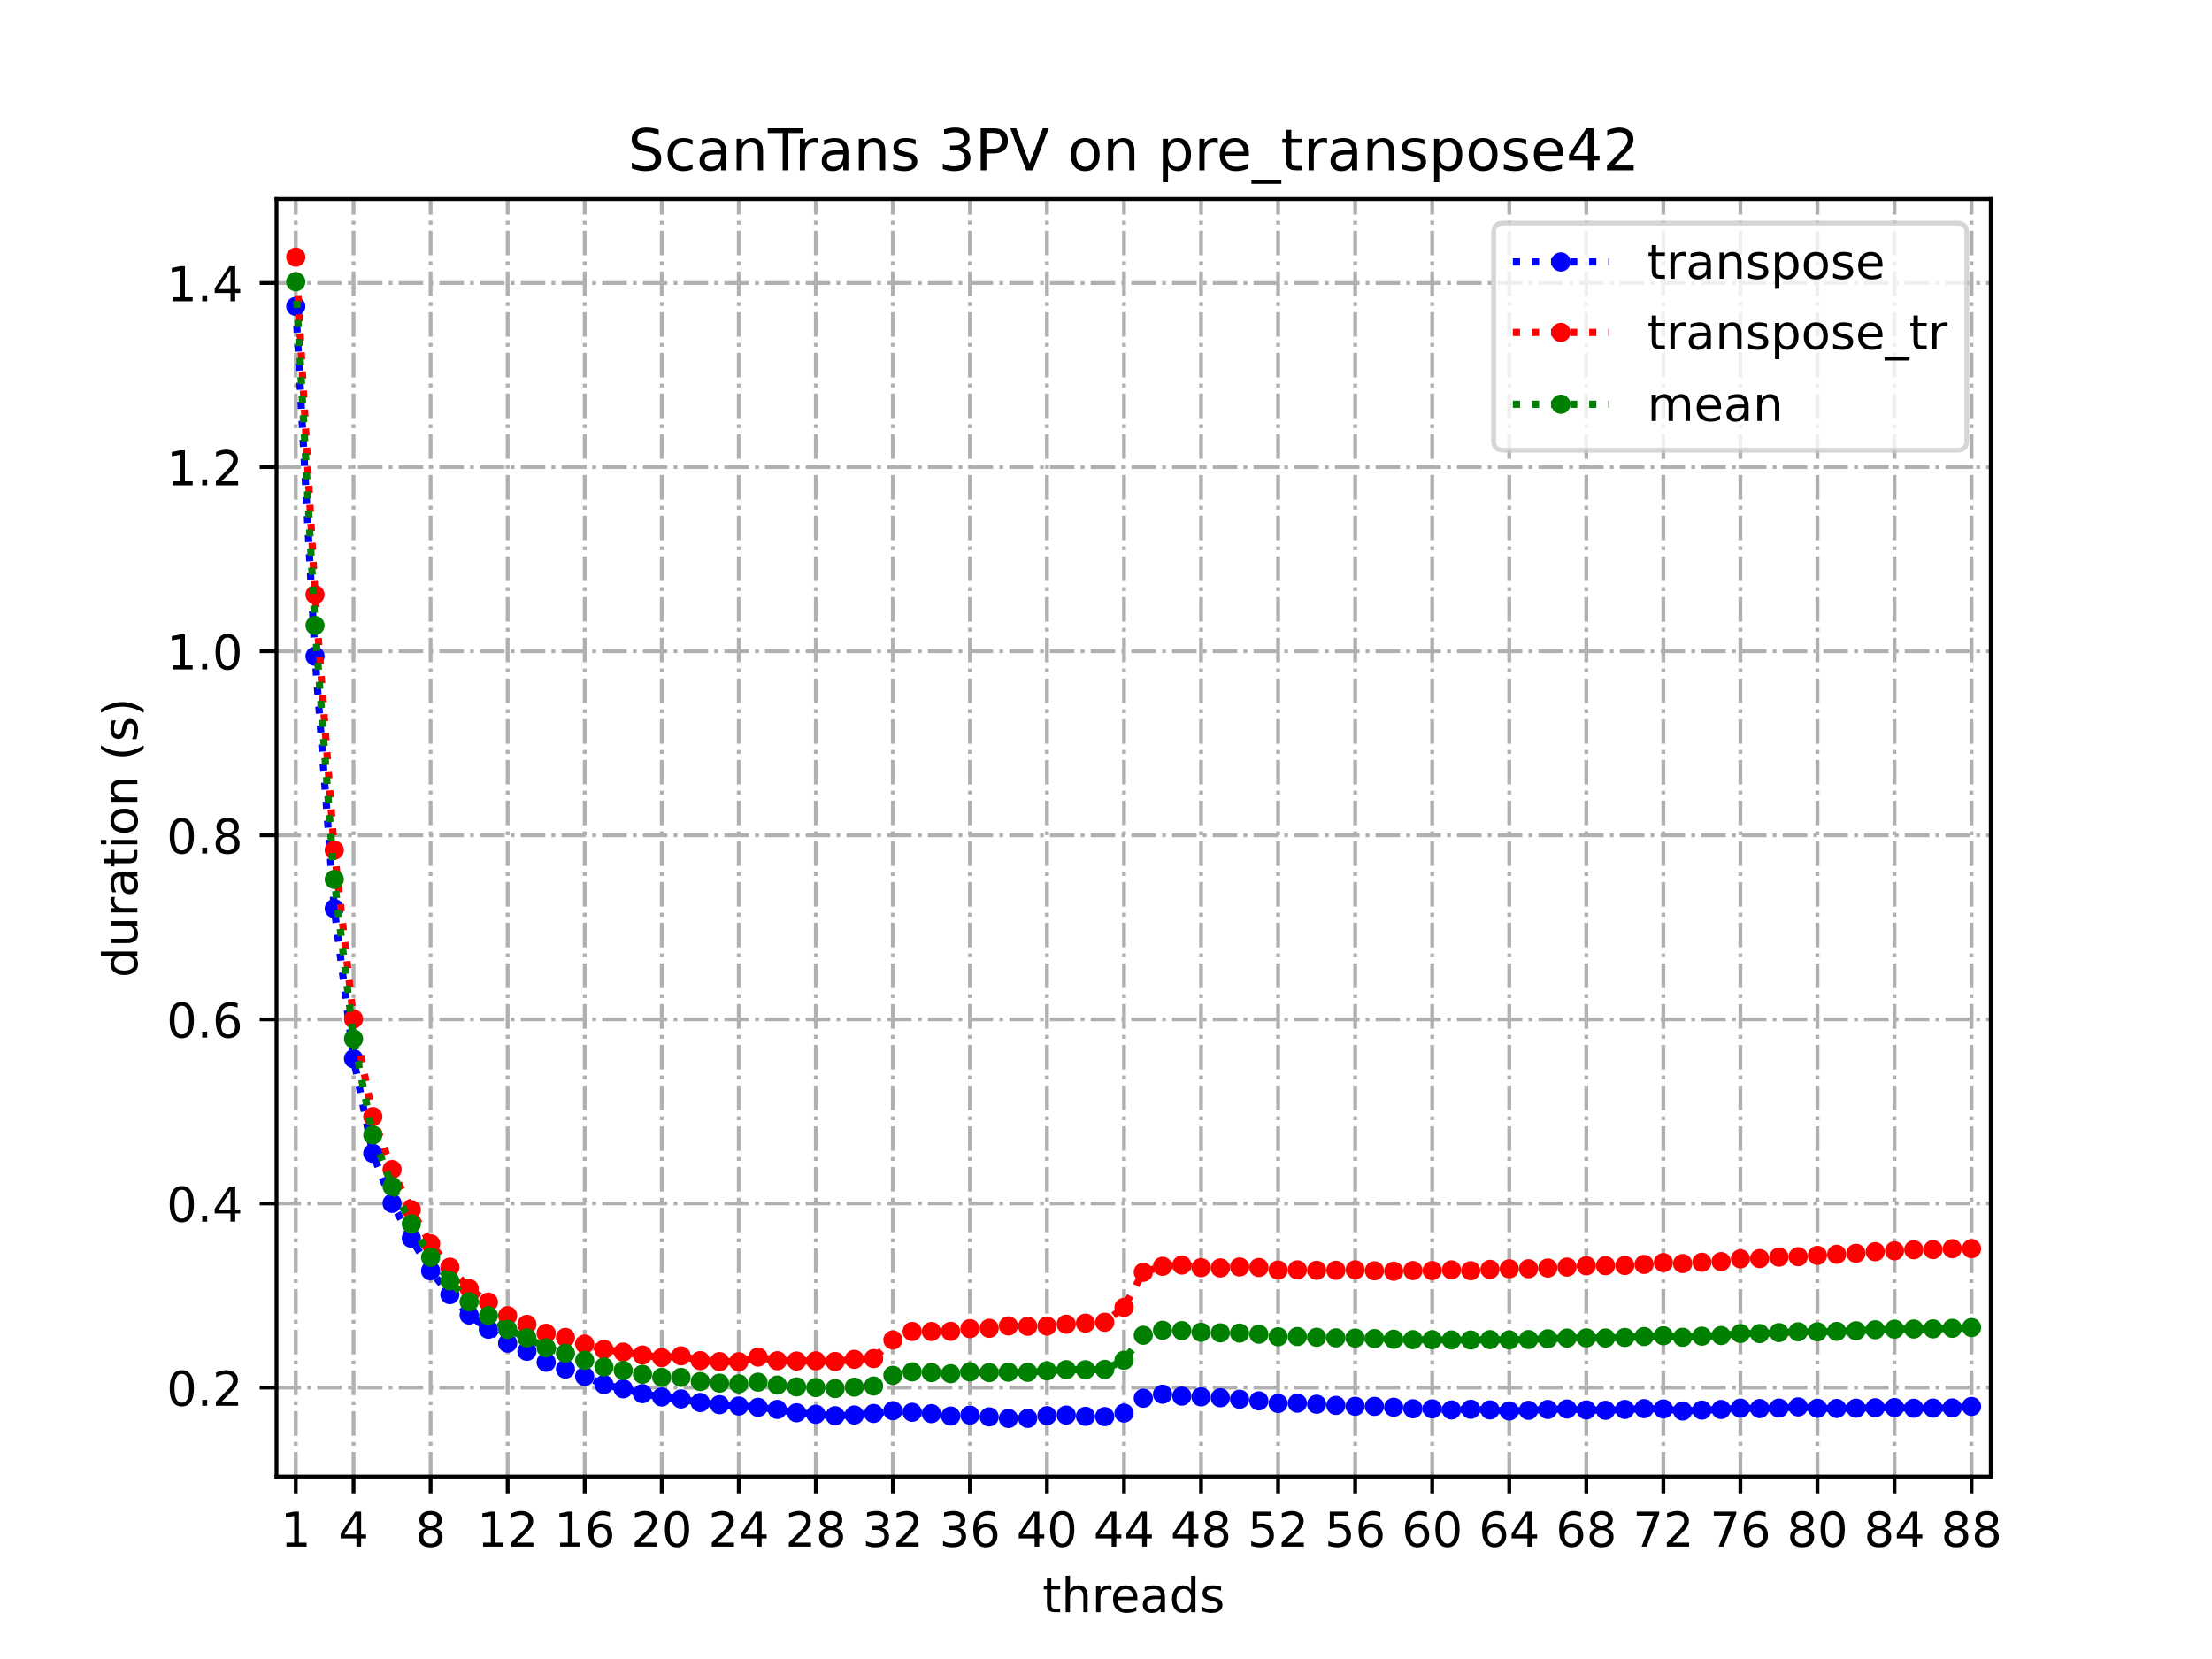 <?xml version="1.0" encoding="utf-8" standalone="no"?>
<!DOCTYPE svg PUBLIC "-//W3C//DTD SVG 1.1//EN"
  "http://www.w3.org/Graphics/SVG/1.1/DTD/svg11.dtd">
<!-- Created with matplotlib (https://matplotlib.org/) -->
<svg height="345.6pt" version="1.1" viewBox="0 0 460.8 345.6" width="460.8pt" xmlns="http://www.w3.org/2000/svg" xmlns:xlink="http://www.w3.org/1999/xlink">
 <defs>
  <style type="text/css">
*{stroke-linecap:butt;stroke-linejoin:round;}
  </style>
 </defs>
 <g id="figure_1">
  <g id="patch_1">
   <path d="M 0 345.6 
L 460.8 345.6 
L 460.8 0 
L 0 0 
z
" style="fill:#ffffff;"/>
  </g>
  <g id="axes_1">
   <g id="patch_2">
    <path d="M 57.6 307.584 
L 414.72 307.584 
L 414.72 41.472 
L 57.6 41.472 
z
" style="fill:#ffffff;"/>
   </g>
   <g id="matplotlib.axis_1">
    <g id="xtick_1">
     <g id="line2d_1">
      <path clip-path="url(#p879b19dfb9)" d="M 61.613 307.584 
L 61.613 41.472 
" style="fill:none;stroke:#b0b0b0;stroke-dasharray:5.12,1.28,0.8,1.28;stroke-dashoffset:0;stroke-width:0.8;"/>
     </g>
     <g id="line2d_2">
      <defs>
       <path d="M 0 0 
L 0 3.5 
" id="ma2b1776004" style="stroke:#000000;stroke-width:0.8;"/>
      </defs>
      <g>
       <use style="stroke:#000000;stroke-width:0.8;" x="61.613" xlink:href="#ma2b1776004" y="307.584"/>
      </g>
     </g>
     <g id="text_1">
      <!-- 1 -->
      <defs>
       <path d="M 12.406 8.297 
L 28.516 8.297 
L 28.516 63.922 
L 10.984 60.406 
L 10.984 69.391 
L 28.422 72.906 
L 38.281 72.906 
L 38.281 8.297 
L 54.391 8.297 
L 54.391 0 
L 12.406 0 
z
" id="DejaVuSans-49"/>
      </defs>
      <g transform="translate(58.431 322.182)scale(0.1 -0.1)">
       <use xlink:href="#DejaVuSans-49"/>
      </g>
     </g>
    </g>
    <g id="xtick_2">
     <g id="line2d_3">
      <path clip-path="url(#p879b19dfb9)" d="M 73.65 307.584 
L 73.65 41.472 
" style="fill:none;stroke:#b0b0b0;stroke-dasharray:5.12,1.28,0.8,1.28;stroke-dashoffset:0;stroke-width:0.8;"/>
     </g>
     <g id="line2d_4">
      <g>
       <use style="stroke:#000000;stroke-width:0.8;" x="73.65" xlink:href="#ma2b1776004" y="307.584"/>
      </g>
     </g>
     <g id="text_2">
      <!-- 4 -->
      <defs>
       <path d="M 37.797 64.312 
L 12.891 25.391 
L 37.797 25.391 
z
M 35.203 72.906 
L 47.609 72.906 
L 47.609 25.391 
L 58.016 25.391 
L 58.016 17.188 
L 47.609 17.188 
L 47.609 0 
L 37.797 0 
L 37.797 17.188 
L 4.891 17.188 
L 4.891 26.703 
z
" id="DejaVuSans-52"/>
      </defs>
      <g transform="translate(70.469 322.182)scale(0.1 -0.1)">
       <use xlink:href="#DejaVuSans-52"/>
      </g>
     </g>
    </g>
    <g id="xtick_3">
     <g id="line2d_5">
      <path clip-path="url(#p879b19dfb9)" d="M 89.701 307.584 
L 89.701 41.472 
" style="fill:none;stroke:#b0b0b0;stroke-dasharray:5.12,1.28,0.8,1.28;stroke-dashoffset:0;stroke-width:0.8;"/>
     </g>
     <g id="line2d_6">
      <g>
       <use style="stroke:#000000;stroke-width:0.8;" x="89.701" xlink:href="#ma2b1776004" y="307.584"/>
      </g>
     </g>
     <g id="text_3">
      <!-- 8 -->
      <defs>
       <path d="M 31.781 34.625 
Q 24.75 34.625 20.719 30.859 
Q 16.703 27.094 16.703 20.516 
Q 16.703 13.922 20.719 10.156 
Q 24.75 6.391 31.781 6.391 
Q 38.812 6.391 42.859 10.172 
Q 46.922 13.969 46.922 20.516 
Q 46.922 27.094 42.891 30.859 
Q 38.875 34.625 31.781 34.625 
z
M 21.922 38.812 
Q 15.578 40.375 12.031 44.719 
Q 8.5 49.078 8.5 55.328 
Q 8.5 64.062 14.719 69.141 
Q 20.953 74.219 31.781 74.219 
Q 42.672 74.219 48.875 69.141 
Q 55.078 64.062 55.078 55.328 
Q 55.078 49.078 51.531 44.719 
Q 48 40.375 41.703 38.812 
Q 48.828 37.156 52.797 32.312 
Q 56.781 27.484 56.781 20.516 
Q 56.781 9.906 50.312 4.234 
Q 43.844 -1.422 31.781 -1.422 
Q 19.734 -1.422 13.25 4.234 
Q 6.781 9.906 6.781 20.516 
Q 6.781 27.484 10.781 32.312 
Q 14.797 37.156 21.922 38.812 
z
M 18.312 54.391 
Q 18.312 48.734 21.844 45.562 
Q 25.391 42.391 31.781 42.391 
Q 38.141 42.391 41.719 45.562 
Q 45.312 48.734 45.312 54.391 
Q 45.312 60.062 41.719 63.234 
Q 38.141 66.406 31.781 66.406 
Q 25.391 66.406 21.844 63.234 
Q 18.312 60.062 18.312 54.391 
z
" id="DejaVuSans-56"/>
      </defs>
      <g transform="translate(86.519 322.182)scale(0.1 -0.1)">
       <use xlink:href="#DejaVuSans-56"/>
      </g>
     </g>
    </g>
    <g id="xtick_4">
     <g id="line2d_7">
      <path clip-path="url(#p879b19dfb9)" d="M 105.751 307.584 
L 105.751 41.472 
" style="fill:none;stroke:#b0b0b0;stroke-dasharray:5.12,1.28,0.8,1.28;stroke-dashoffset:0;stroke-width:0.8;"/>
     </g>
     <g id="line2d_8">
      <g>
       <use style="stroke:#000000;stroke-width:0.8;" x="105.751" xlink:href="#ma2b1776004" y="307.584"/>
      </g>
     </g>
     <g id="text_4">
      <!-- 12 -->
      <defs>
       <path d="M 19.188 8.297 
L 53.609 8.297 
L 53.609 0 
L 7.328 0 
L 7.328 8.297 
Q 12.938 14.109 22.625 23.891 
Q 32.328 33.688 34.812 36.531 
Q 39.547 41.844 41.422 45.531 
Q 43.312 49.219 43.312 52.781 
Q 43.312 58.594 39.234 62.25 
Q 35.156 65.922 28.609 65.922 
Q 23.969 65.922 18.812 64.312 
Q 13.672 62.703 7.812 59.422 
L 7.812 69.391 
Q 13.766 71.781 18.938 73 
Q 24.125 74.219 28.422 74.219 
Q 39.75 74.219 46.484 68.547 
Q 53.219 62.891 53.219 53.422 
Q 53.219 48.922 51.531 44.891 
Q 49.859 40.875 45.406 35.406 
Q 44.188 33.984 37.641 27.219 
Q 31.109 20.453 19.188 8.297 
z
" id="DejaVuSans-50"/>
      </defs>
      <g transform="translate(99.389 322.182)scale(0.1 -0.1)">
       <use xlink:href="#DejaVuSans-49"/>
       <use x="63.623" xlink:href="#DejaVuSans-50"/>
      </g>
     </g>
    </g>
    <g id="xtick_5">
     <g id="line2d_9">
      <path clip-path="url(#p879b19dfb9)" d="M 121.801 307.584 
L 121.801 41.472 
" style="fill:none;stroke:#b0b0b0;stroke-dasharray:5.12,1.28,0.8,1.28;stroke-dashoffset:0;stroke-width:0.8;"/>
     </g>
     <g id="line2d_10">
      <g>
       <use style="stroke:#000000;stroke-width:0.8;" x="121.801" xlink:href="#ma2b1776004" y="307.584"/>
      </g>
     </g>
     <g id="text_5">
      <!-- 16 -->
      <defs>
       <path d="M 33.016 40.375 
Q 26.375 40.375 22.484 35.828 
Q 18.609 31.297 18.609 23.391 
Q 18.609 15.531 22.484 10.953 
Q 26.375 6.391 33.016 6.391 
Q 39.656 6.391 43.531 10.953 
Q 47.406 15.531 47.406 23.391 
Q 47.406 31.297 43.531 35.828 
Q 39.656 40.375 33.016 40.375 
z
M 52.594 71.297 
L 52.594 62.312 
Q 48.875 64.062 45.094 64.984 
Q 41.312 65.922 37.594 65.922 
Q 27.828 65.922 22.672 59.328 
Q 17.531 52.734 16.797 39.406 
Q 19.672 43.656 24.016 45.922 
Q 28.375 48.188 33.594 48.188 
Q 44.578 48.188 50.953 41.516 
Q 57.328 34.859 57.328 23.391 
Q 57.328 12.156 50.688 5.359 
Q 44.047 -1.422 33.016 -1.422 
Q 20.359 -1.422 13.672 8.266 
Q 6.984 17.969 6.984 36.375 
Q 6.984 53.656 15.188 63.938 
Q 23.391 74.219 37.203 74.219 
Q 40.922 74.219 44.703 73.484 
Q 48.484 72.75 52.594 71.297 
z
" id="DejaVuSans-54"/>
      </defs>
      <g transform="translate(115.439 322.182)scale(0.1 -0.1)">
       <use xlink:href="#DejaVuSans-49"/>
       <use x="63.623" xlink:href="#DejaVuSans-54"/>
      </g>
     </g>
    </g>
    <g id="xtick_6">
     <g id="line2d_11">
      <path clip-path="url(#p879b19dfb9)" d="M 137.852 307.584 
L 137.852 41.472 
" style="fill:none;stroke:#b0b0b0;stroke-dasharray:5.12,1.28,0.8,1.28;stroke-dashoffset:0;stroke-width:0.8;"/>
     </g>
     <g id="line2d_12">
      <g>
       <use style="stroke:#000000;stroke-width:0.8;" x="137.852" xlink:href="#ma2b1776004" y="307.584"/>
      </g>
     </g>
     <g id="text_6">
      <!-- 20 -->
      <defs>
       <path d="M 31.781 66.406 
Q 24.172 66.406 20.328 58.906 
Q 16.5 51.422 16.5 36.375 
Q 16.5 21.391 20.328 13.891 
Q 24.172 6.391 31.781 6.391 
Q 39.453 6.391 43.281 13.891 
Q 47.125 21.391 47.125 36.375 
Q 47.125 51.422 43.281 58.906 
Q 39.453 66.406 31.781 66.406 
z
M 31.781 74.219 
Q 44.047 74.219 50.516 64.516 
Q 56.984 54.828 56.984 36.375 
Q 56.984 17.969 50.516 8.266 
Q 44.047 -1.422 31.781 -1.422 
Q 19.531 -1.422 13.062 8.266 
Q 6.594 17.969 6.594 36.375 
Q 6.594 54.828 13.062 64.516 
Q 19.531 74.219 31.781 74.219 
z
" id="DejaVuSans-48"/>
      </defs>
      <g transform="translate(131.489 322.182)scale(0.1 -0.1)">
       <use xlink:href="#DejaVuSans-50"/>
       <use x="63.623" xlink:href="#DejaVuSans-48"/>
      </g>
     </g>
    </g>
    <g id="xtick_7">
     <g id="line2d_13">
      <path clip-path="url(#p879b19dfb9)" d="M 153.902 307.584 
L 153.902 41.472 
" style="fill:none;stroke:#b0b0b0;stroke-dasharray:5.12,1.28,0.8,1.28;stroke-dashoffset:0;stroke-width:0.8;"/>
     </g>
     <g id="line2d_14">
      <g>
       <use style="stroke:#000000;stroke-width:0.8;" x="153.902" xlink:href="#ma2b1776004" y="307.584"/>
      </g>
     </g>
     <g id="text_7">
      <!-- 24 -->
      <g transform="translate(147.54 322.182)scale(0.1 -0.1)">
       <use xlink:href="#DejaVuSans-50"/>
       <use x="63.623" xlink:href="#DejaVuSans-52"/>
      </g>
     </g>
    </g>
    <g id="xtick_8">
     <g id="line2d_15">
      <path clip-path="url(#p879b19dfb9)" d="M 169.952 307.584 
L 169.952 41.472 
" style="fill:none;stroke:#b0b0b0;stroke-dasharray:5.12,1.28,0.8,1.28;stroke-dashoffset:0;stroke-width:0.8;"/>
     </g>
     <g id="line2d_16">
      <g>
       <use style="stroke:#000000;stroke-width:0.8;" x="169.952" xlink:href="#ma2b1776004" y="307.584"/>
      </g>
     </g>
     <g id="text_8">
      <!-- 28 -->
      <g transform="translate(163.59 322.182)scale(0.1 -0.1)">
       <use xlink:href="#DejaVuSans-50"/>
       <use x="63.623" xlink:href="#DejaVuSans-56"/>
      </g>
     </g>
    </g>
    <g id="xtick_9">
     <g id="line2d_17">
      <path clip-path="url(#p879b19dfb9)" d="M 186.003 307.584 
L 186.003 41.472 
" style="fill:none;stroke:#b0b0b0;stroke-dasharray:5.12,1.28,0.8,1.28;stroke-dashoffset:0;stroke-width:0.8;"/>
     </g>
     <g id="line2d_18">
      <g>
       <use style="stroke:#000000;stroke-width:0.8;" x="186.003" xlink:href="#ma2b1776004" y="307.584"/>
      </g>
     </g>
     <g id="text_9">
      <!-- 32 -->
      <defs>
       <path d="M 40.578 39.312 
Q 47.656 37.797 51.625 33 
Q 55.609 28.219 55.609 21.188 
Q 55.609 10.406 48.188 4.484 
Q 40.766 -1.422 27.094 -1.422 
Q 22.516 -1.422 17.656 -0.516 
Q 12.797 0.391 7.625 2.203 
L 7.625 11.719 
Q 11.719 9.328 16.594 8.109 
Q 21.484 6.891 26.812 6.891 
Q 36.078 6.891 40.938 10.547 
Q 45.797 14.203 45.797 21.188 
Q 45.797 27.641 41.281 31.266 
Q 36.766 34.906 28.719 34.906 
L 20.219 34.906 
L 20.219 43.016 
L 29.109 43.016 
Q 36.375 43.016 40.234 45.922 
Q 44.094 48.828 44.094 54.297 
Q 44.094 59.906 40.109 62.906 
Q 36.141 65.922 28.719 65.922 
Q 24.656 65.922 20.016 65.031 
Q 15.375 64.156 9.812 62.312 
L 9.812 71.094 
Q 15.438 72.656 20.344 73.438 
Q 25.25 74.219 29.594 74.219 
Q 40.828 74.219 47.359 69.109 
Q 53.906 64.016 53.906 55.328 
Q 53.906 49.266 50.438 45.094 
Q 46.969 40.922 40.578 39.312 
z
" id="DejaVuSans-51"/>
      </defs>
      <g transform="translate(179.64 322.182)scale(0.1 -0.1)">
       <use xlink:href="#DejaVuSans-51"/>
       <use x="63.623" xlink:href="#DejaVuSans-50"/>
      </g>
     </g>
    </g>
    <g id="xtick_10">
     <g id="line2d_19">
      <path clip-path="url(#p879b19dfb9)" d="M 202.053 307.584 
L 202.053 41.472 
" style="fill:none;stroke:#b0b0b0;stroke-dasharray:5.12,1.28,0.8,1.28;stroke-dashoffset:0;stroke-width:0.8;"/>
     </g>
     <g id="line2d_20">
      <g>
       <use style="stroke:#000000;stroke-width:0.8;" x="202.053" xlink:href="#ma2b1776004" y="307.584"/>
      </g>
     </g>
     <g id="text_10">
      <!-- 36 -->
      <g transform="translate(195.691 322.182)scale(0.1 -0.1)">
       <use xlink:href="#DejaVuSans-51"/>
       <use x="63.623" xlink:href="#DejaVuSans-54"/>
      </g>
     </g>
    </g>
    <g id="xtick_11">
     <g id="line2d_21">
      <path clip-path="url(#p879b19dfb9)" d="M 218.103 307.584 
L 218.103 41.472 
" style="fill:none;stroke:#b0b0b0;stroke-dasharray:5.12,1.28,0.8,1.28;stroke-dashoffset:0;stroke-width:0.8;"/>
     </g>
     <g id="line2d_22">
      <g>
       <use style="stroke:#000000;stroke-width:0.8;" x="218.103" xlink:href="#ma2b1776004" y="307.584"/>
      </g>
     </g>
     <g id="text_11">
      <!-- 40 -->
      <g transform="translate(211.741 322.182)scale(0.1 -0.1)">
       <use xlink:href="#DejaVuSans-52"/>
       <use x="63.623" xlink:href="#DejaVuSans-48"/>
      </g>
     </g>
    </g>
    <g id="xtick_12">
     <g id="line2d_23">
      <path clip-path="url(#p879b19dfb9)" d="M 234.154 307.584 
L 234.154 41.472 
" style="fill:none;stroke:#b0b0b0;stroke-dasharray:5.12,1.28,0.8,1.28;stroke-dashoffset:0;stroke-width:0.8;"/>
     </g>
     <g id="line2d_24">
      <g>
       <use style="stroke:#000000;stroke-width:0.8;" x="234.154" xlink:href="#ma2b1776004" y="307.584"/>
      </g>
     </g>
     <g id="text_12">
      <!-- 44 -->
      <g transform="translate(227.791 322.182)scale(0.1 -0.1)">
       <use xlink:href="#DejaVuSans-52"/>
       <use x="63.623" xlink:href="#DejaVuSans-52"/>
      </g>
     </g>
    </g>
    <g id="xtick_13">
     <g id="line2d_25">
      <path clip-path="url(#p879b19dfb9)" d="M 250.204 307.584 
L 250.204 41.472 
" style="fill:none;stroke:#b0b0b0;stroke-dasharray:5.12,1.28,0.8,1.28;stroke-dashoffset:0;stroke-width:0.8;"/>
     </g>
     <g id="line2d_26">
      <g>
       <use style="stroke:#000000;stroke-width:0.8;" x="250.204" xlink:href="#ma2b1776004" y="307.584"/>
      </g>
     </g>
     <g id="text_13">
      <!-- 48 -->
      <g transform="translate(243.842 322.182)scale(0.1 -0.1)">
       <use xlink:href="#DejaVuSans-52"/>
       <use x="63.623" xlink:href="#DejaVuSans-56"/>
      </g>
     </g>
    </g>
    <g id="xtick_14">
     <g id="line2d_27">
      <path clip-path="url(#p879b19dfb9)" d="M 266.254 307.584 
L 266.254 41.472 
" style="fill:none;stroke:#b0b0b0;stroke-dasharray:5.12,1.28,0.8,1.28;stroke-dashoffset:0;stroke-width:0.8;"/>
     </g>
     <g id="line2d_28">
      <g>
       <use style="stroke:#000000;stroke-width:0.8;" x="266.254" xlink:href="#ma2b1776004" y="307.584"/>
      </g>
     </g>
     <g id="text_14">
      <!-- 52 -->
      <defs>
       <path d="M 10.797 72.906 
L 49.516 72.906 
L 49.516 64.594 
L 19.828 64.594 
L 19.828 46.734 
Q 21.969 47.469 24.109 47.828 
Q 26.266 48.188 28.422 48.188 
Q 40.625 48.188 47.75 41.5 
Q 54.891 34.812 54.891 23.391 
Q 54.891 11.625 47.562 5.094 
Q 40.234 -1.422 26.906 -1.422 
Q 22.312 -1.422 17.547 -0.641 
Q 12.797 0.141 7.719 1.703 
L 7.719 11.625 
Q 12.109 9.234 16.797 8.062 
Q 21.484 6.891 26.703 6.891 
Q 35.156 6.891 40.078 11.328 
Q 45.016 15.766 45.016 23.391 
Q 45.016 31 40.078 35.438 
Q 35.156 39.891 26.703 39.891 
Q 22.75 39.891 18.812 39.016 
Q 14.891 38.141 10.797 36.281 
z
" id="DejaVuSans-53"/>
      </defs>
      <g transform="translate(259.892 322.182)scale(0.1 -0.1)">
       <use xlink:href="#DejaVuSans-53"/>
       <use x="63.623" xlink:href="#DejaVuSans-50"/>
      </g>
     </g>
    </g>
    <g id="xtick_15">
     <g id="line2d_29">
      <path clip-path="url(#p879b19dfb9)" d="M 282.305 307.584 
L 282.305 41.472 
" style="fill:none;stroke:#b0b0b0;stroke-dasharray:5.12,1.28,0.8,1.28;stroke-dashoffset:0;stroke-width:0.8;"/>
     </g>
     <g id="line2d_30">
      <g>
       <use style="stroke:#000000;stroke-width:0.8;" x="282.305" xlink:href="#ma2b1776004" y="307.584"/>
      </g>
     </g>
     <g id="text_15">
      <!-- 56 -->
      <g transform="translate(275.942 322.182)scale(0.1 -0.1)">
       <use xlink:href="#DejaVuSans-53"/>
       <use x="63.623" xlink:href="#DejaVuSans-54"/>
      </g>
     </g>
    </g>
    <g id="xtick_16">
     <g id="line2d_31">
      <path clip-path="url(#p879b19dfb9)" d="M 298.355 307.584 
L 298.355 41.472 
" style="fill:none;stroke:#b0b0b0;stroke-dasharray:5.12,1.28,0.8,1.28;stroke-dashoffset:0;stroke-width:0.8;"/>
     </g>
     <g id="line2d_32">
      <g>
       <use style="stroke:#000000;stroke-width:0.8;" x="298.355" xlink:href="#ma2b1776004" y="307.584"/>
      </g>
     </g>
     <g id="text_16">
      <!-- 60 -->
      <g transform="translate(291.993 322.182)scale(0.1 -0.1)">
       <use xlink:href="#DejaVuSans-54"/>
       <use x="63.623" xlink:href="#DejaVuSans-48"/>
      </g>
     </g>
    </g>
    <g id="xtick_17">
     <g id="line2d_33">
      <path clip-path="url(#p879b19dfb9)" d="M 314.405 307.584 
L 314.405 41.472 
" style="fill:none;stroke:#b0b0b0;stroke-dasharray:5.12,1.28,0.8,1.28;stroke-dashoffset:0;stroke-width:0.8;"/>
     </g>
     <g id="line2d_34">
      <g>
       <use style="stroke:#000000;stroke-width:0.8;" x="314.405" xlink:href="#ma2b1776004" y="307.584"/>
      </g>
     </g>
     <g id="text_17">
      <!-- 64 -->
      <g transform="translate(308.043 322.182)scale(0.1 -0.1)">
       <use xlink:href="#DejaVuSans-54"/>
       <use x="63.623" xlink:href="#DejaVuSans-52"/>
      </g>
     </g>
    </g>
    <g id="xtick_18">
     <g id="line2d_35">
      <path clip-path="url(#p879b19dfb9)" d="M 330.456 307.584 
L 330.456 41.472 
" style="fill:none;stroke:#b0b0b0;stroke-dasharray:5.12,1.28,0.8,1.28;stroke-dashoffset:0;stroke-width:0.8;"/>
     </g>
     <g id="line2d_36">
      <g>
       <use style="stroke:#000000;stroke-width:0.8;" x="330.456" xlink:href="#ma2b1776004" y="307.584"/>
      </g>
     </g>
     <g id="text_18">
      <!-- 68 -->
      <g transform="translate(324.093 322.182)scale(0.1 -0.1)">
       <use xlink:href="#DejaVuSans-54"/>
       <use x="63.623" xlink:href="#DejaVuSans-56"/>
      </g>
     </g>
    </g>
    <g id="xtick_19">
     <g id="line2d_37">
      <path clip-path="url(#p879b19dfb9)" d="M 346.506 307.584 
L 346.506 41.472 
" style="fill:none;stroke:#b0b0b0;stroke-dasharray:5.12,1.28,0.8,1.28;stroke-dashoffset:0;stroke-width:0.8;"/>
     </g>
     <g id="line2d_38">
      <g>
       <use style="stroke:#000000;stroke-width:0.8;" x="346.506" xlink:href="#ma2b1776004" y="307.584"/>
      </g>
     </g>
     <g id="text_19">
      <!-- 72 -->
      <defs>
       <path d="M 8.203 72.906 
L 55.078 72.906 
L 55.078 68.703 
L 28.609 0 
L 18.312 0 
L 43.219 64.594 
L 8.203 64.594 
z
" id="DejaVuSans-55"/>
      </defs>
      <g transform="translate(340.144 322.182)scale(0.1 -0.1)">
       <use xlink:href="#DejaVuSans-55"/>
       <use x="63.623" xlink:href="#DejaVuSans-50"/>
      </g>
     </g>
    </g>
    <g id="xtick_20">
     <g id="line2d_39">
      <path clip-path="url(#p879b19dfb9)" d="M 362.556 307.584 
L 362.556 41.472 
" style="fill:none;stroke:#b0b0b0;stroke-dasharray:5.12,1.28,0.8,1.28;stroke-dashoffset:0;stroke-width:0.8;"/>
     </g>
     <g id="line2d_40">
      <g>
       <use style="stroke:#000000;stroke-width:0.8;" x="362.556" xlink:href="#ma2b1776004" y="307.584"/>
      </g>
     </g>
     <g id="text_20">
      <!-- 76 -->
      <g transform="translate(356.194 322.182)scale(0.1 -0.1)">
       <use xlink:href="#DejaVuSans-55"/>
       <use x="63.623" xlink:href="#DejaVuSans-54"/>
      </g>
     </g>
    </g>
    <g id="xtick_21">
     <g id="line2d_41">
      <path clip-path="url(#p879b19dfb9)" d="M 378.607 307.584 
L 378.607 41.472 
" style="fill:none;stroke:#b0b0b0;stroke-dasharray:5.12,1.28,0.8,1.28;stroke-dashoffset:0;stroke-width:0.8;"/>
     </g>
     <g id="line2d_42">
      <g>
       <use style="stroke:#000000;stroke-width:0.8;" x="378.607" xlink:href="#ma2b1776004" y="307.584"/>
      </g>
     </g>
     <g id="text_21">
      <!-- 80 -->
      <g transform="translate(372.244 322.182)scale(0.1 -0.1)">
       <use xlink:href="#DejaVuSans-56"/>
       <use x="63.623" xlink:href="#DejaVuSans-48"/>
      </g>
     </g>
    </g>
    <g id="xtick_22">
     <g id="line2d_43">
      <path clip-path="url(#p879b19dfb9)" d="M 394.657 307.584 
L 394.657 41.472 
" style="fill:none;stroke:#b0b0b0;stroke-dasharray:5.12,1.28,0.8,1.28;stroke-dashoffset:0;stroke-width:0.8;"/>
     </g>
     <g id="line2d_44">
      <g>
       <use style="stroke:#000000;stroke-width:0.8;" x="394.657" xlink:href="#ma2b1776004" y="307.584"/>
      </g>
     </g>
     <g id="text_22">
      <!-- 84 -->
      <g transform="translate(388.295 322.182)scale(0.1 -0.1)">
       <use xlink:href="#DejaVuSans-56"/>
       <use x="63.623" xlink:href="#DejaVuSans-52"/>
      </g>
     </g>
    </g>
    <g id="xtick_23">
     <g id="line2d_45">
      <path clip-path="url(#p879b19dfb9)" d="M 410.707 307.584 
L 410.707 41.472 
" style="fill:none;stroke:#b0b0b0;stroke-dasharray:5.12,1.28,0.8,1.28;stroke-dashoffset:0;stroke-width:0.8;"/>
     </g>
     <g id="line2d_46">
      <g>
       <use style="stroke:#000000;stroke-width:0.8;" x="410.707" xlink:href="#ma2b1776004" y="307.584"/>
      </g>
     </g>
     <g id="text_23">
      <!-- 88 -->
      <g transform="translate(404.345 322.182)scale(0.1 -0.1)">
       <use xlink:href="#DejaVuSans-56"/>
       <use x="63.623" xlink:href="#DejaVuSans-56"/>
      </g>
     </g>
    </g>
    <g id="text_24">
     <!-- threads -->
     <defs>
      <path d="M 18.312 70.219 
L 18.312 54.688 
L 36.812 54.688 
L 36.812 47.703 
L 18.312 47.703 
L 18.312 18.016 
Q 18.312 11.328 20.141 9.422 
Q 21.969 7.516 27.594 7.516 
L 36.812 7.516 
L 36.812 0 
L 27.594 0 
Q 17.188 0 13.234 3.875 
Q 9.281 7.766 9.281 18.016 
L 9.281 47.703 
L 2.688 47.703 
L 2.688 54.688 
L 9.281 54.688 
L 9.281 70.219 
z
" id="DejaVuSans-116"/>
      <path d="M 54.891 33.016 
L 54.891 0 
L 45.906 0 
L 45.906 32.719 
Q 45.906 40.484 42.875 44.328 
Q 39.844 48.188 33.797 48.188 
Q 26.516 48.188 22.312 43.547 
Q 18.109 38.922 18.109 30.906 
L 18.109 0 
L 9.078 0 
L 9.078 75.984 
L 18.109 75.984 
L 18.109 46.188 
Q 21.344 51.125 25.703 53.562 
Q 30.078 56 35.797 56 
Q 45.219 56 50.047 50.172 
Q 54.891 44.344 54.891 33.016 
z
" id="DejaVuSans-104"/>
      <path d="M 41.109 46.297 
Q 39.594 47.172 37.812 47.578 
Q 36.031 48 33.891 48 
Q 26.266 48 22.188 43.047 
Q 18.109 38.094 18.109 28.812 
L 18.109 0 
L 9.078 0 
L 9.078 54.688 
L 18.109 54.688 
L 18.109 46.188 
Q 20.953 51.172 25.484 53.578 
Q 30.031 56 36.531 56 
Q 37.453 56 38.578 55.875 
Q 39.703 55.766 41.062 55.516 
z
" id="DejaVuSans-114"/>
      <path d="M 56.203 29.594 
L 56.203 25.203 
L 14.891 25.203 
Q 15.484 15.922 20.484 11.062 
Q 25.484 6.203 34.422 6.203 
Q 39.594 6.203 44.453 7.469 
Q 49.312 8.734 54.109 11.281 
L 54.109 2.781 
Q 49.266 0.734 44.188 -0.344 
Q 39.109 -1.422 33.891 -1.422 
Q 20.797 -1.422 13.156 6.188 
Q 5.516 13.812 5.516 26.812 
Q 5.516 40.234 12.766 48.109 
Q 20.016 56 32.328 56 
Q 43.359 56 49.781 48.891 
Q 56.203 41.797 56.203 29.594 
z
M 47.219 32.234 
Q 47.125 39.594 43.094 43.984 
Q 39.062 48.391 32.422 48.391 
Q 24.906 48.391 20.391 44.141 
Q 15.875 39.891 15.188 32.172 
z
" id="DejaVuSans-101"/>
      <path d="M 34.281 27.484 
Q 23.391 27.484 19.188 25 
Q 14.984 22.516 14.984 16.5 
Q 14.984 11.719 18.141 8.906 
Q 21.297 6.109 26.703 6.109 
Q 34.188 6.109 38.703 11.406 
Q 43.219 16.703 43.219 25.484 
L 43.219 27.484 
z
M 52.203 31.203 
L 52.203 0 
L 43.219 0 
L 43.219 8.297 
Q 40.141 3.328 35.547 0.953 
Q 30.953 -1.422 24.312 -1.422 
Q 15.922 -1.422 10.953 3.297 
Q 6 8.016 6 15.922 
Q 6 25.141 12.172 29.828 
Q 18.359 34.516 30.609 34.516 
L 43.219 34.516 
L 43.219 35.406 
Q 43.219 41.609 39.141 45 
Q 35.062 48.391 27.688 48.391 
Q 23 48.391 18.547 47.266 
Q 14.109 46.141 10.016 43.891 
L 10.016 52.203 
Q 14.938 54.109 19.578 55.047 
Q 24.219 56 28.609 56 
Q 40.484 56 46.344 49.844 
Q 52.203 43.703 52.203 31.203 
z
" id="DejaVuSans-97"/>
      <path d="M 45.406 46.391 
L 45.406 75.984 
L 54.391 75.984 
L 54.391 0 
L 45.406 0 
L 45.406 8.203 
Q 42.578 3.328 38.25 0.953 
Q 33.938 -1.422 27.875 -1.422 
Q 17.969 -1.422 11.734 6.484 
Q 5.516 14.406 5.516 27.297 
Q 5.516 40.188 11.734 48.094 
Q 17.969 56 27.875 56 
Q 33.938 56 38.25 53.625 
Q 42.578 51.266 45.406 46.391 
z
M 14.797 27.297 
Q 14.797 17.391 18.875 11.75 
Q 22.953 6.109 30.078 6.109 
Q 37.203 6.109 41.297 11.75 
Q 45.406 17.391 45.406 27.297 
Q 45.406 37.203 41.297 42.844 
Q 37.203 48.484 30.078 48.484 
Q 22.953 48.484 18.875 42.844 
Q 14.797 37.203 14.797 27.297 
z
" id="DejaVuSans-100"/>
      <path d="M 44.281 53.078 
L 44.281 44.578 
Q 40.484 46.531 36.375 47.5 
Q 32.281 48.484 27.875 48.484 
Q 21.188 48.484 17.844 46.438 
Q 14.5 44.391 14.5 40.281 
Q 14.5 37.156 16.891 35.375 
Q 19.281 33.594 26.516 31.984 
L 29.594 31.297 
Q 39.156 29.25 43.188 25.516 
Q 47.219 21.781 47.219 15.094 
Q 47.219 7.469 41.188 3.016 
Q 35.156 -1.422 24.609 -1.422 
Q 20.219 -1.422 15.453 -0.562 
Q 10.688 0.297 5.422 2 
L 5.422 11.281 
Q 10.406 8.688 15.234 7.391 
Q 20.062 6.109 24.812 6.109 
Q 31.156 6.109 34.562 8.281 
Q 37.984 10.453 37.984 14.406 
Q 37.984 18.062 35.516 20.016 
Q 33.062 21.969 24.703 23.781 
L 21.578 24.516 
Q 13.234 26.266 9.516 29.906 
Q 5.812 33.547 5.812 39.891 
Q 5.812 47.609 11.281 51.797 
Q 16.75 56 26.812 56 
Q 31.781 56 36.172 55.266 
Q 40.578 54.547 44.281 53.078 
z
" id="DejaVuSans-115"/>
     </defs>
     <g transform="translate(217.169 335.861)scale(0.1 -0.1)">
      <use xlink:href="#DejaVuSans-116"/>
      <use x="39.209" xlink:href="#DejaVuSans-104"/>
      <use x="102.588" xlink:href="#DejaVuSans-114"/>
      <use x="141.451" xlink:href="#DejaVuSans-101"/>
      <use x="202.975" xlink:href="#DejaVuSans-97"/>
      <use x="264.254" xlink:href="#DejaVuSans-100"/>
      <use x="327.73" xlink:href="#DejaVuSans-115"/>
     </g>
    </g>
   </g>
   <g id="matplotlib.axis_2">
    <g id="ytick_1">
     <g id="line2d_47">
      <path clip-path="url(#p879b19dfb9)" d="M 57.6 289.052 
L 414.72 289.052 
" style="fill:none;stroke:#b0b0b0;stroke-dasharray:5.12,1.28,0.8,1.28;stroke-dashoffset:0;stroke-width:0.8;"/>
     </g>
     <g id="line2d_48">
      <defs>
       <path d="M 0 0 
L -3.5 0 
" id="med809a3938" style="stroke:#000000;stroke-width:0.8;"/>
      </defs>
      <g>
       <use style="stroke:#000000;stroke-width:0.8;" x="57.6" xlink:href="#med809a3938" y="289.052"/>
      </g>
     </g>
     <g id="text_25">
      <!-- 0.2 -->
      <defs>
       <path d="M 10.688 12.406 
L 21 12.406 
L 21 0 
L 10.688 0 
z
" id="DejaVuSans-46"/>
      </defs>
      <g transform="translate(34.697 292.851)scale(0.1 -0.1)">
       <use xlink:href="#DejaVuSans-48"/>
       <use x="63.623" xlink:href="#DejaVuSans-46"/>
       <use x="95.41" xlink:href="#DejaVuSans-50"/>
      </g>
     </g>
    </g>
    <g id="ytick_2">
     <g id="line2d_49">
      <path clip-path="url(#p879b19dfb9)" d="M 57.6 250.702 
L 414.72 250.702 
" style="fill:none;stroke:#b0b0b0;stroke-dasharray:5.12,1.28,0.8,1.28;stroke-dashoffset:0;stroke-width:0.8;"/>
     </g>
     <g id="line2d_50">
      <g>
       <use style="stroke:#000000;stroke-width:0.8;" x="57.6" xlink:href="#med809a3938" y="250.702"/>
      </g>
     </g>
     <g id="text_26">
      <!-- 0.4 -->
      <g transform="translate(34.697 254.501)scale(0.1 -0.1)">
       <use xlink:href="#DejaVuSans-48"/>
       <use x="63.623" xlink:href="#DejaVuSans-46"/>
       <use x="95.41" xlink:href="#DejaVuSans-52"/>
      </g>
     </g>
    </g>
    <g id="ytick_3">
     <g id="line2d_51">
      <path clip-path="url(#p879b19dfb9)" d="M 57.6 212.352 
L 414.72 212.352 
" style="fill:none;stroke:#b0b0b0;stroke-dasharray:5.12,1.28,0.8,1.28;stroke-dashoffset:0;stroke-width:0.8;"/>
     </g>
     <g id="line2d_52">
      <g>
       <use style="stroke:#000000;stroke-width:0.8;" x="57.6" xlink:href="#med809a3938" y="212.352"/>
      </g>
     </g>
     <g id="text_27">
      <!-- 0.6 -->
      <g transform="translate(34.697 216.151)scale(0.1 -0.1)">
       <use xlink:href="#DejaVuSans-48"/>
       <use x="63.623" xlink:href="#DejaVuSans-46"/>
       <use x="95.41" xlink:href="#DejaVuSans-54"/>
      </g>
     </g>
    </g>
    <g id="ytick_4">
     <g id="line2d_53">
      <path clip-path="url(#p879b19dfb9)" d="M 57.6 174.002 
L 414.72 174.002 
" style="fill:none;stroke:#b0b0b0;stroke-dasharray:5.12,1.28,0.8,1.28;stroke-dashoffset:0;stroke-width:0.8;"/>
     </g>
     <g id="line2d_54">
      <g>
       <use style="stroke:#000000;stroke-width:0.8;" x="57.6" xlink:href="#med809a3938" y="174.002"/>
      </g>
     </g>
     <g id="text_28">
      <!-- 0.8 -->
      <g transform="translate(34.697 177.801)scale(0.1 -0.1)">
       <use xlink:href="#DejaVuSans-48"/>
       <use x="63.623" xlink:href="#DejaVuSans-46"/>
       <use x="95.41" xlink:href="#DejaVuSans-56"/>
      </g>
     </g>
    </g>
    <g id="ytick_5">
     <g id="line2d_55">
      <path clip-path="url(#p879b19dfb9)" d="M 57.6 135.652 
L 414.72 135.652 
" style="fill:none;stroke:#b0b0b0;stroke-dasharray:5.12,1.28,0.8,1.28;stroke-dashoffset:0;stroke-width:0.8;"/>
     </g>
     <g id="line2d_56">
      <g>
       <use style="stroke:#000000;stroke-width:0.8;" x="57.6" xlink:href="#med809a3938" y="135.652"/>
      </g>
     </g>
     <g id="text_29">
      <!-- 1.0 -->
      <g transform="translate(34.697 139.451)scale(0.1 -0.1)">
       <use xlink:href="#DejaVuSans-49"/>
       <use x="63.623" xlink:href="#DejaVuSans-46"/>
       <use x="95.41" xlink:href="#DejaVuSans-48"/>
      </g>
     </g>
    </g>
    <g id="ytick_6">
     <g id="line2d_57">
      <path clip-path="url(#p879b19dfb9)" d="M 57.6 97.302 
L 414.72 97.302 
" style="fill:none;stroke:#b0b0b0;stroke-dasharray:5.12,1.28,0.8,1.28;stroke-dashoffset:0;stroke-width:0.8;"/>
     </g>
     <g id="line2d_58">
      <g>
       <use style="stroke:#000000;stroke-width:0.8;" x="57.6" xlink:href="#med809a3938" y="97.302"/>
      </g>
     </g>
     <g id="text_30">
      <!-- 1.2 -->
      <g transform="translate(34.697 101.101)scale(0.1 -0.1)">
       <use xlink:href="#DejaVuSans-49"/>
       <use x="63.623" xlink:href="#DejaVuSans-46"/>
       <use x="95.41" xlink:href="#DejaVuSans-50"/>
      </g>
     </g>
    </g>
    <g id="ytick_7">
     <g id="line2d_59">
      <path clip-path="url(#p879b19dfb9)" d="M 57.6 58.952 
L 414.72 58.952 
" style="fill:none;stroke:#b0b0b0;stroke-dasharray:5.12,1.28,0.8,1.28;stroke-dashoffset:0;stroke-width:0.8;"/>
     </g>
     <g id="line2d_60">
      <g>
       <use style="stroke:#000000;stroke-width:0.8;" x="57.6" xlink:href="#med809a3938" y="58.952"/>
      </g>
     </g>
     <g id="text_31">
      <!-- 1.4 -->
      <g transform="translate(34.697 62.751)scale(0.1 -0.1)">
       <use xlink:href="#DejaVuSans-49"/>
       <use x="63.623" xlink:href="#DejaVuSans-46"/>
       <use x="95.41" xlink:href="#DejaVuSans-52"/>
      </g>
     </g>
    </g>
    <g id="text_32">
     <!-- duration (s) -->
     <defs>
      <path d="M 8.5 21.578 
L 8.5 54.688 
L 17.484 54.688 
L 17.484 21.922 
Q 17.484 14.156 20.5 10.266 
Q 23.531 6.391 29.594 6.391 
Q 36.859 6.391 41.078 11.031 
Q 45.312 15.672 45.312 23.688 
L 45.312 54.688 
L 54.297 54.688 
L 54.297 0 
L 45.312 0 
L 45.312 8.406 
Q 42.047 3.422 37.719 1 
Q 33.406 -1.422 27.688 -1.422 
Q 18.266 -1.422 13.375 4.438 
Q 8.5 10.297 8.5 21.578 
z
M 31.109 56 
z
" id="DejaVuSans-117"/>
      <path d="M 9.422 54.688 
L 18.406 54.688 
L 18.406 0 
L 9.422 0 
z
M 9.422 75.984 
L 18.406 75.984 
L 18.406 64.594 
L 9.422 64.594 
z
" id="DejaVuSans-105"/>
      <path d="M 30.609 48.391 
Q 23.391 48.391 19.188 42.75 
Q 14.984 37.109 14.984 27.297 
Q 14.984 17.484 19.156 11.844 
Q 23.344 6.203 30.609 6.203 
Q 37.797 6.203 41.984 11.859 
Q 46.188 17.531 46.188 27.297 
Q 46.188 37.016 41.984 42.703 
Q 37.797 48.391 30.609 48.391 
z
M 30.609 56 
Q 42.328 56 49.016 48.375 
Q 55.719 40.766 55.719 27.297 
Q 55.719 13.875 49.016 6.219 
Q 42.328 -1.422 30.609 -1.422 
Q 18.844 -1.422 12.172 6.219 
Q 5.516 13.875 5.516 27.297 
Q 5.516 40.766 12.172 48.375 
Q 18.844 56 30.609 56 
z
" id="DejaVuSans-111"/>
      <path d="M 54.891 33.016 
L 54.891 0 
L 45.906 0 
L 45.906 32.719 
Q 45.906 40.484 42.875 44.328 
Q 39.844 48.188 33.797 48.188 
Q 26.516 48.188 22.312 43.547 
Q 18.109 38.922 18.109 30.906 
L 18.109 0 
L 9.078 0 
L 9.078 54.688 
L 18.109 54.688 
L 18.109 46.188 
Q 21.344 51.125 25.703 53.562 
Q 30.078 56 35.797 56 
Q 45.219 56 50.047 50.172 
Q 54.891 44.344 54.891 33.016 
z
" id="DejaVuSans-110"/>
      <path id="DejaVuSans-32"/>
      <path d="M 31 75.875 
Q 24.469 64.656 21.281 53.656 
Q 18.109 42.672 18.109 31.391 
Q 18.109 20.125 21.312 9.062 
Q 24.516 -2 31 -13.188 
L 23.188 -13.188 
Q 15.875 -1.703 12.234 9.375 
Q 8.594 20.453 8.594 31.391 
Q 8.594 42.281 12.203 53.312 
Q 15.828 64.359 23.188 75.875 
z
" id="DejaVuSans-40"/>
      <path d="M 8.016 75.875 
L 15.828 75.875 
Q 23.141 64.359 26.781 53.312 
Q 30.422 42.281 30.422 31.391 
Q 30.422 20.453 26.781 9.375 
Q 23.141 -1.703 15.828 -13.188 
L 8.016 -13.188 
Q 14.5 -2 17.703 9.062 
Q 20.906 20.125 20.906 31.391 
Q 20.906 42.672 17.703 53.656 
Q 14.5 64.656 8.016 75.875 
z
" id="DejaVuSans-41"/>
     </defs>
     <g transform="translate(28.617 203.663)rotate(-90)scale(0.1 -0.1)">
      <use xlink:href="#DejaVuSans-100"/>
      <use x="63.477" xlink:href="#DejaVuSans-117"/>
      <use x="126.855" xlink:href="#DejaVuSans-114"/>
      <use x="167.969" xlink:href="#DejaVuSans-97"/>
      <use x="229.248" xlink:href="#DejaVuSans-116"/>
      <use x="268.457" xlink:href="#DejaVuSans-105"/>
      <use x="296.24" xlink:href="#DejaVuSans-111"/>
      <use x="357.422" xlink:href="#DejaVuSans-110"/>
      <use x="420.801" xlink:href="#DejaVuSans-32"/>
      <use x="452.588" xlink:href="#DejaVuSans-40"/>
      <use x="491.602" xlink:href="#DejaVuSans-115"/>
      <use x="543.701" xlink:href="#DejaVuSans-41"/>
     </g>
    </g>
   </g>
   <g id="line2d_61">
    <path clip-path="url(#p879b19dfb9)" d="M 61.613 63.822 
L 65.625 136.717 
L 69.638 189.28 
L 73.65 220.551 
L 77.663 240.261 
L 81.676 250.675 
L 85.688 257.954 
L 89.701 264.746 
L 93.713 269.697 
L 97.726 273.938 
L 101.738 276.9 
L 105.751 279.802 
L 109.764 281.499 
L 113.776 283.783 
L 117.789 285.198 
L 121.801 286.748 
L 125.814 288.425 
L 129.827 289.31 
L 133.839 290.32 
L 137.852 291.023 
L 141.864 291.425 
L 145.877 292.175 
L 149.889 292.62 
L 153.902 292.895 
L 157.915 293.166 
L 161.927 293.609 
L 165.94 294.307 
L 169.952 294.62 
L 173.965 294.921 
L 177.978 294.771 
L 181.99 294.449 
L 186.003 293.875 
L 190.015 294.205 
L 194.028 294.484 
L 198.04 294.996 
L 202.053 294.799 
L 206.066 295.161 
L 210.078 295.488 
L 214.091 295.476 
L 218.103 294.907 
L 222.116 294.789 
L 226.129 295.05 
L 230.141 295.106 
L 234.154 294.368 
L 238.166 291.283 
L 242.179 290.441 
L 246.191 290.838 
L 250.204 290.992 
L 254.217 291.18 
L 258.229 291.485 
L 262.242 291.831 
L 266.254 292.366 
L 270.267 292.304 
L 274.28 292.528 
L 278.292 292.771 
L 282.305 292.953 
L 286.317 292.975 
L 290.33 293.155 
L 294.342 293.468 
L 298.355 293.484 
L 302.368 293.715 
L 306.38 293.578 
L 310.393 293.706 
L 314.405 293.933 
L 318.418 293.795 
L 322.431 293.615 
L 326.443 293.519 
L 330.456 293.711 
L 334.468 293.789 
L 338.481 293.613 
L 342.493 293.443 
L 346.506 293.504 
L 350.519 293.933 
L 354.531 293.746 
L 358.544 293.623 
L 362.556 293.337 
L 366.569 293.427 
L 370.582 293.328 
L 374.594 293.081 
L 378.607 293.365 
L 382.619 293.408 
L 386.632 293.351 
L 390.644 293.262 
L 394.657 293.217 
L 398.67 293.365 
L 402.682 293.329 
L 406.695 293.296 
L 410.707 292.984 
" style="fill:none;stroke:#0000ff;stroke-dasharray:1.5,2.475;stroke-dashoffset:0;stroke-width:1.5;"/>
    <defs>
     <path d="M 0 1.5 
C 0.398 1.5 0.779 1.342 1.061 1.061 
C 1.342 0.779 1.5 0.398 1.5 0 
C 1.5 -0.398 1.342 -0.779 1.061 -1.061 
C 0.779 -1.342 0.398 -1.5 0 -1.5 
C -0.398 -1.5 -0.779 -1.342 -1.061 -1.061 
C -1.342 -0.779 -1.5 -0.398 -1.5 0 
C -1.5 0.398 -1.342 0.779 -1.061 1.061 
C -0.779 1.342 -0.398 1.5 0 1.5 
z
" id="m8f1d816a77" style="stroke:#0000ff;"/>
    </defs>
    <g clip-path="url(#p879b19dfb9)">
     <use style="fill:#0000ff;stroke:#0000ff;" x="61.613" xlink:href="#m8f1d816a77" y="63.822"/>
     <use style="fill:#0000ff;stroke:#0000ff;" x="65.625" xlink:href="#m8f1d816a77" y="136.717"/>
     <use style="fill:#0000ff;stroke:#0000ff;" x="69.638" xlink:href="#m8f1d816a77" y="189.28"/>
     <use style="fill:#0000ff;stroke:#0000ff;" x="73.65" xlink:href="#m8f1d816a77" y="220.551"/>
     <use style="fill:#0000ff;stroke:#0000ff;" x="77.663" xlink:href="#m8f1d816a77" y="240.261"/>
     <use style="fill:#0000ff;stroke:#0000ff;" x="81.676" xlink:href="#m8f1d816a77" y="250.675"/>
     <use style="fill:#0000ff;stroke:#0000ff;" x="85.688" xlink:href="#m8f1d816a77" y="257.954"/>
     <use style="fill:#0000ff;stroke:#0000ff;" x="89.701" xlink:href="#m8f1d816a77" y="264.746"/>
     <use style="fill:#0000ff;stroke:#0000ff;" x="93.713" xlink:href="#m8f1d816a77" y="269.697"/>
     <use style="fill:#0000ff;stroke:#0000ff;" x="97.726" xlink:href="#m8f1d816a77" y="273.938"/>
     <use style="fill:#0000ff;stroke:#0000ff;" x="101.738" xlink:href="#m8f1d816a77" y="276.9"/>
     <use style="fill:#0000ff;stroke:#0000ff;" x="105.751" xlink:href="#m8f1d816a77" y="279.802"/>
     <use style="fill:#0000ff;stroke:#0000ff;" x="109.764" xlink:href="#m8f1d816a77" y="281.499"/>
     <use style="fill:#0000ff;stroke:#0000ff;" x="113.776" xlink:href="#m8f1d816a77" y="283.783"/>
     <use style="fill:#0000ff;stroke:#0000ff;" x="117.789" xlink:href="#m8f1d816a77" y="285.198"/>
     <use style="fill:#0000ff;stroke:#0000ff;" x="121.801" xlink:href="#m8f1d816a77" y="286.748"/>
     <use style="fill:#0000ff;stroke:#0000ff;" x="125.814" xlink:href="#m8f1d816a77" y="288.425"/>
     <use style="fill:#0000ff;stroke:#0000ff;" x="129.827" xlink:href="#m8f1d816a77" y="289.31"/>
     <use style="fill:#0000ff;stroke:#0000ff;" x="133.839" xlink:href="#m8f1d816a77" y="290.32"/>
     <use style="fill:#0000ff;stroke:#0000ff;" x="137.852" xlink:href="#m8f1d816a77" y="291.023"/>
     <use style="fill:#0000ff;stroke:#0000ff;" x="141.864" xlink:href="#m8f1d816a77" y="291.425"/>
     <use style="fill:#0000ff;stroke:#0000ff;" x="145.877" xlink:href="#m8f1d816a77" y="292.175"/>
     <use style="fill:#0000ff;stroke:#0000ff;" x="149.889" xlink:href="#m8f1d816a77" y="292.62"/>
     <use style="fill:#0000ff;stroke:#0000ff;" x="153.902" xlink:href="#m8f1d816a77" y="292.895"/>
     <use style="fill:#0000ff;stroke:#0000ff;" x="157.915" xlink:href="#m8f1d816a77" y="293.166"/>
     <use style="fill:#0000ff;stroke:#0000ff;" x="161.927" xlink:href="#m8f1d816a77" y="293.609"/>
     <use style="fill:#0000ff;stroke:#0000ff;" x="165.94" xlink:href="#m8f1d816a77" y="294.307"/>
     <use style="fill:#0000ff;stroke:#0000ff;" x="169.952" xlink:href="#m8f1d816a77" y="294.62"/>
     <use style="fill:#0000ff;stroke:#0000ff;" x="173.965" xlink:href="#m8f1d816a77" y="294.921"/>
     <use style="fill:#0000ff;stroke:#0000ff;" x="177.978" xlink:href="#m8f1d816a77" y="294.771"/>
     <use style="fill:#0000ff;stroke:#0000ff;" x="181.99" xlink:href="#m8f1d816a77" y="294.449"/>
     <use style="fill:#0000ff;stroke:#0000ff;" x="186.003" xlink:href="#m8f1d816a77" y="293.875"/>
     <use style="fill:#0000ff;stroke:#0000ff;" x="190.015" xlink:href="#m8f1d816a77" y="294.205"/>
     <use style="fill:#0000ff;stroke:#0000ff;" x="194.028" xlink:href="#m8f1d816a77" y="294.484"/>
     <use style="fill:#0000ff;stroke:#0000ff;" x="198.04" xlink:href="#m8f1d816a77" y="294.996"/>
     <use style="fill:#0000ff;stroke:#0000ff;" x="202.053" xlink:href="#m8f1d816a77" y="294.799"/>
     <use style="fill:#0000ff;stroke:#0000ff;" x="206.066" xlink:href="#m8f1d816a77" y="295.161"/>
     <use style="fill:#0000ff;stroke:#0000ff;" x="210.078" xlink:href="#m8f1d816a77" y="295.488"/>
     <use style="fill:#0000ff;stroke:#0000ff;" x="214.091" xlink:href="#m8f1d816a77" y="295.476"/>
     <use style="fill:#0000ff;stroke:#0000ff;" x="218.103" xlink:href="#m8f1d816a77" y="294.907"/>
     <use style="fill:#0000ff;stroke:#0000ff;" x="222.116" xlink:href="#m8f1d816a77" y="294.789"/>
     <use style="fill:#0000ff;stroke:#0000ff;" x="226.129" xlink:href="#m8f1d816a77" y="295.05"/>
     <use style="fill:#0000ff;stroke:#0000ff;" x="230.141" xlink:href="#m8f1d816a77" y="295.106"/>
     <use style="fill:#0000ff;stroke:#0000ff;" x="234.154" xlink:href="#m8f1d816a77" y="294.368"/>
     <use style="fill:#0000ff;stroke:#0000ff;" x="238.166" xlink:href="#m8f1d816a77" y="291.283"/>
     <use style="fill:#0000ff;stroke:#0000ff;" x="242.179" xlink:href="#m8f1d816a77" y="290.441"/>
     <use style="fill:#0000ff;stroke:#0000ff;" x="246.191" xlink:href="#m8f1d816a77" y="290.838"/>
     <use style="fill:#0000ff;stroke:#0000ff;" x="250.204" xlink:href="#m8f1d816a77" y="290.992"/>
     <use style="fill:#0000ff;stroke:#0000ff;" x="254.217" xlink:href="#m8f1d816a77" y="291.18"/>
     <use style="fill:#0000ff;stroke:#0000ff;" x="258.229" xlink:href="#m8f1d816a77" y="291.485"/>
     <use style="fill:#0000ff;stroke:#0000ff;" x="262.242" xlink:href="#m8f1d816a77" y="291.831"/>
     <use style="fill:#0000ff;stroke:#0000ff;" x="266.254" xlink:href="#m8f1d816a77" y="292.366"/>
     <use style="fill:#0000ff;stroke:#0000ff;" x="270.267" xlink:href="#m8f1d816a77" y="292.304"/>
     <use style="fill:#0000ff;stroke:#0000ff;" x="274.28" xlink:href="#m8f1d816a77" y="292.528"/>
     <use style="fill:#0000ff;stroke:#0000ff;" x="278.292" xlink:href="#m8f1d816a77" y="292.771"/>
     <use style="fill:#0000ff;stroke:#0000ff;" x="282.305" xlink:href="#m8f1d816a77" y="292.953"/>
     <use style="fill:#0000ff;stroke:#0000ff;" x="286.317" xlink:href="#m8f1d816a77" y="292.975"/>
     <use style="fill:#0000ff;stroke:#0000ff;" x="290.33" xlink:href="#m8f1d816a77" y="293.155"/>
     <use style="fill:#0000ff;stroke:#0000ff;" x="294.342" xlink:href="#m8f1d816a77" y="293.468"/>
     <use style="fill:#0000ff;stroke:#0000ff;" x="298.355" xlink:href="#m8f1d816a77" y="293.484"/>
     <use style="fill:#0000ff;stroke:#0000ff;" x="302.368" xlink:href="#m8f1d816a77" y="293.715"/>
     <use style="fill:#0000ff;stroke:#0000ff;" x="306.38" xlink:href="#m8f1d816a77" y="293.578"/>
     <use style="fill:#0000ff;stroke:#0000ff;" x="310.393" xlink:href="#m8f1d816a77" y="293.706"/>
     <use style="fill:#0000ff;stroke:#0000ff;" x="314.405" xlink:href="#m8f1d816a77" y="293.933"/>
     <use style="fill:#0000ff;stroke:#0000ff;" x="318.418" xlink:href="#m8f1d816a77" y="293.795"/>
     <use style="fill:#0000ff;stroke:#0000ff;" x="322.431" xlink:href="#m8f1d816a77" y="293.615"/>
     <use style="fill:#0000ff;stroke:#0000ff;" x="326.443" xlink:href="#m8f1d816a77" y="293.519"/>
     <use style="fill:#0000ff;stroke:#0000ff;" x="330.456" xlink:href="#m8f1d816a77" y="293.711"/>
     <use style="fill:#0000ff;stroke:#0000ff;" x="334.468" xlink:href="#m8f1d816a77" y="293.789"/>
     <use style="fill:#0000ff;stroke:#0000ff;" x="338.481" xlink:href="#m8f1d816a77" y="293.613"/>
     <use style="fill:#0000ff;stroke:#0000ff;" x="342.493" xlink:href="#m8f1d816a77" y="293.443"/>
     <use style="fill:#0000ff;stroke:#0000ff;" x="346.506" xlink:href="#m8f1d816a77" y="293.504"/>
     <use style="fill:#0000ff;stroke:#0000ff;" x="350.519" xlink:href="#m8f1d816a77" y="293.933"/>
     <use style="fill:#0000ff;stroke:#0000ff;" x="354.531" xlink:href="#m8f1d816a77" y="293.746"/>
     <use style="fill:#0000ff;stroke:#0000ff;" x="358.544" xlink:href="#m8f1d816a77" y="293.623"/>
     <use style="fill:#0000ff;stroke:#0000ff;" x="362.556" xlink:href="#m8f1d816a77" y="293.337"/>
     <use style="fill:#0000ff;stroke:#0000ff;" x="366.569" xlink:href="#m8f1d816a77" y="293.427"/>
     <use style="fill:#0000ff;stroke:#0000ff;" x="370.582" xlink:href="#m8f1d816a77" y="293.328"/>
     <use style="fill:#0000ff;stroke:#0000ff;" x="374.594" xlink:href="#m8f1d816a77" y="293.081"/>
     <use style="fill:#0000ff;stroke:#0000ff;" x="378.607" xlink:href="#m8f1d816a77" y="293.365"/>
     <use style="fill:#0000ff;stroke:#0000ff;" x="382.619" xlink:href="#m8f1d816a77" y="293.408"/>
     <use style="fill:#0000ff;stroke:#0000ff;" x="386.632" xlink:href="#m8f1d816a77" y="293.351"/>
     <use style="fill:#0000ff;stroke:#0000ff;" x="390.644" xlink:href="#m8f1d816a77" y="293.262"/>
     <use style="fill:#0000ff;stroke:#0000ff;" x="394.657" xlink:href="#m8f1d816a77" y="293.217"/>
     <use style="fill:#0000ff;stroke:#0000ff;" x="398.67" xlink:href="#m8f1d816a77" y="293.365"/>
     <use style="fill:#0000ff;stroke:#0000ff;" x="402.682" xlink:href="#m8f1d816a77" y="293.329"/>
     <use style="fill:#0000ff;stroke:#0000ff;" x="406.695" xlink:href="#m8f1d816a77" y="293.296"/>
     <use style="fill:#0000ff;stroke:#0000ff;" x="410.707" xlink:href="#m8f1d816a77" y="292.984"/>
    </g>
   </g>
   <g id="line2d_62">
    <path clip-path="url(#p879b19dfb9)" d="M 61.613 53.568 
L 65.625 123.873 
L 69.638 177.11 
L 73.65 212.277 
L 77.663 232.616 
L 81.676 243.642 
L 85.688 251.994 
L 89.701 259.096 
L 93.713 263.97 
L 97.726 268.436 
L 101.738 271.254 
L 105.751 274.081 
L 109.764 275.889 
L 113.776 277.753 
L 117.789 278.613 
L 121.801 279.999 
L 125.814 281.109 
L 129.827 281.67 
L 133.839 282.273 
L 137.852 282.819 
L 141.864 282.446 
L 145.877 283.439 
L 149.889 283.644 
L 153.902 283.677 
L 157.915 282.706 
L 161.927 283.464 
L 165.94 283.523 
L 169.952 283.49 
L 173.965 283.616 
L 177.978 283.176 
L 181.99 283.02 
L 186.003 279.141 
L 190.015 277.368 
L 194.028 277.378 
L 198.04 277.342 
L 202.053 276.78 
L 206.066 276.71 
L 210.078 276.212 
L 214.091 276.282 
L 218.103 276.236 
L 222.116 275.855 
L 226.129 275.634 
L 230.141 275.447 
L 234.154 272.35 
L 238.166 265.033 
L 242.179 263.793 
L 246.191 263.534 
L 250.204 264.074 
L 254.217 264.133 
L 258.229 263.931 
L 262.242 264.046 
L 266.254 264.58 
L 270.267 264.538 
L 274.28 264.629 
L 278.292 264.626 
L 282.305 264.531 
L 286.317 264.729 
L 290.33 264.827 
L 294.342 264.683 
L 298.355 264.692 
L 302.368 264.541 
L 306.38 264.714 
L 310.393 264.436 
L 314.405 264.32 
L 318.418 264.305 
L 322.431 264.153 
L 326.443 263.961 
L 330.456 263.688 
L 334.468 263.663 
L 338.481 263.625 
L 342.493 263.407 
L 346.506 263.019 
L 350.519 263.224 
L 354.531 262.954 
L 358.544 262.815 
L 362.556 262.242 
L 366.569 262.189 
L 370.582 261.882 
L 374.594 261.798 
L 378.607 261.523 
L 382.619 261.3 
L 386.632 261.088 
L 390.644 260.76 
L 394.657 260.57 
L 398.67 260.349 
L 402.682 260.32 
L 406.695 260.13 
L 410.707 260.124 
" style="fill:none;stroke:#ff0000;stroke-dasharray:1.5,2.475;stroke-dashoffset:0;stroke-width:1.5;"/>
    <defs>
     <path d="M 0 1.5 
C 0.398 1.5 0.779 1.342 1.061 1.061 
C 1.342 0.779 1.5 0.398 1.5 0 
C 1.5 -0.398 1.342 -0.779 1.061 -1.061 
C 0.779 -1.342 0.398 -1.5 0 -1.5 
C -0.398 -1.5 -0.779 -1.342 -1.061 -1.061 
C -1.342 -0.779 -1.5 -0.398 -1.5 0 
C -1.5 0.398 -1.342 0.779 -1.061 1.061 
C -0.779 1.342 -0.398 1.5 0 1.5 
z
" id="mbc017ee3d3" style="stroke:#ff0000;"/>
    </defs>
    <g clip-path="url(#p879b19dfb9)">
     <use style="fill:#ff0000;stroke:#ff0000;" x="61.613" xlink:href="#mbc017ee3d3" y="53.568"/>
     <use style="fill:#ff0000;stroke:#ff0000;" x="65.625" xlink:href="#mbc017ee3d3" y="123.873"/>
     <use style="fill:#ff0000;stroke:#ff0000;" x="69.638" xlink:href="#mbc017ee3d3" y="177.11"/>
     <use style="fill:#ff0000;stroke:#ff0000;" x="73.65" xlink:href="#mbc017ee3d3" y="212.277"/>
     <use style="fill:#ff0000;stroke:#ff0000;" x="77.663" xlink:href="#mbc017ee3d3" y="232.616"/>
     <use style="fill:#ff0000;stroke:#ff0000;" x="81.676" xlink:href="#mbc017ee3d3" y="243.642"/>
     <use style="fill:#ff0000;stroke:#ff0000;" x="85.688" xlink:href="#mbc017ee3d3" y="251.994"/>
     <use style="fill:#ff0000;stroke:#ff0000;" x="89.701" xlink:href="#mbc017ee3d3" y="259.096"/>
     <use style="fill:#ff0000;stroke:#ff0000;" x="93.713" xlink:href="#mbc017ee3d3" y="263.97"/>
     <use style="fill:#ff0000;stroke:#ff0000;" x="97.726" xlink:href="#mbc017ee3d3" y="268.436"/>
     <use style="fill:#ff0000;stroke:#ff0000;" x="101.738" xlink:href="#mbc017ee3d3" y="271.254"/>
     <use style="fill:#ff0000;stroke:#ff0000;" x="105.751" xlink:href="#mbc017ee3d3" y="274.081"/>
     <use style="fill:#ff0000;stroke:#ff0000;" x="109.764" xlink:href="#mbc017ee3d3" y="275.889"/>
     <use style="fill:#ff0000;stroke:#ff0000;" x="113.776" xlink:href="#mbc017ee3d3" y="277.753"/>
     <use style="fill:#ff0000;stroke:#ff0000;" x="117.789" xlink:href="#mbc017ee3d3" y="278.613"/>
     <use style="fill:#ff0000;stroke:#ff0000;" x="121.801" xlink:href="#mbc017ee3d3" y="279.999"/>
     <use style="fill:#ff0000;stroke:#ff0000;" x="125.814" xlink:href="#mbc017ee3d3" y="281.109"/>
     <use style="fill:#ff0000;stroke:#ff0000;" x="129.827" xlink:href="#mbc017ee3d3" y="281.67"/>
     <use style="fill:#ff0000;stroke:#ff0000;" x="133.839" xlink:href="#mbc017ee3d3" y="282.273"/>
     <use style="fill:#ff0000;stroke:#ff0000;" x="137.852" xlink:href="#mbc017ee3d3" y="282.819"/>
     <use style="fill:#ff0000;stroke:#ff0000;" x="141.864" xlink:href="#mbc017ee3d3" y="282.446"/>
     <use style="fill:#ff0000;stroke:#ff0000;" x="145.877" xlink:href="#mbc017ee3d3" y="283.439"/>
     <use style="fill:#ff0000;stroke:#ff0000;" x="149.889" xlink:href="#mbc017ee3d3" y="283.644"/>
     <use style="fill:#ff0000;stroke:#ff0000;" x="153.902" xlink:href="#mbc017ee3d3" y="283.677"/>
     <use style="fill:#ff0000;stroke:#ff0000;" x="157.915" xlink:href="#mbc017ee3d3" y="282.706"/>
     <use style="fill:#ff0000;stroke:#ff0000;" x="161.927" xlink:href="#mbc017ee3d3" y="283.464"/>
     <use style="fill:#ff0000;stroke:#ff0000;" x="165.94" xlink:href="#mbc017ee3d3" y="283.523"/>
     <use style="fill:#ff0000;stroke:#ff0000;" x="169.952" xlink:href="#mbc017ee3d3" y="283.49"/>
     <use style="fill:#ff0000;stroke:#ff0000;" x="173.965" xlink:href="#mbc017ee3d3" y="283.616"/>
     <use style="fill:#ff0000;stroke:#ff0000;" x="177.978" xlink:href="#mbc017ee3d3" y="283.176"/>
     <use style="fill:#ff0000;stroke:#ff0000;" x="181.99" xlink:href="#mbc017ee3d3" y="283.02"/>
     <use style="fill:#ff0000;stroke:#ff0000;" x="186.003" xlink:href="#mbc017ee3d3" y="279.141"/>
     <use style="fill:#ff0000;stroke:#ff0000;" x="190.015" xlink:href="#mbc017ee3d3" y="277.368"/>
     <use style="fill:#ff0000;stroke:#ff0000;" x="194.028" xlink:href="#mbc017ee3d3" y="277.378"/>
     <use style="fill:#ff0000;stroke:#ff0000;" x="198.04" xlink:href="#mbc017ee3d3" y="277.342"/>
     <use style="fill:#ff0000;stroke:#ff0000;" x="202.053" xlink:href="#mbc017ee3d3" y="276.78"/>
     <use style="fill:#ff0000;stroke:#ff0000;" x="206.066" xlink:href="#mbc017ee3d3" y="276.71"/>
     <use style="fill:#ff0000;stroke:#ff0000;" x="210.078" xlink:href="#mbc017ee3d3" y="276.212"/>
     <use style="fill:#ff0000;stroke:#ff0000;" x="214.091" xlink:href="#mbc017ee3d3" y="276.282"/>
     <use style="fill:#ff0000;stroke:#ff0000;" x="218.103" xlink:href="#mbc017ee3d3" y="276.236"/>
     <use style="fill:#ff0000;stroke:#ff0000;" x="222.116" xlink:href="#mbc017ee3d3" y="275.855"/>
     <use style="fill:#ff0000;stroke:#ff0000;" x="226.129" xlink:href="#mbc017ee3d3" y="275.634"/>
     <use style="fill:#ff0000;stroke:#ff0000;" x="230.141" xlink:href="#mbc017ee3d3" y="275.447"/>
     <use style="fill:#ff0000;stroke:#ff0000;" x="234.154" xlink:href="#mbc017ee3d3" y="272.35"/>
     <use style="fill:#ff0000;stroke:#ff0000;" x="238.166" xlink:href="#mbc017ee3d3" y="265.033"/>
     <use style="fill:#ff0000;stroke:#ff0000;" x="242.179" xlink:href="#mbc017ee3d3" y="263.793"/>
     <use style="fill:#ff0000;stroke:#ff0000;" x="246.191" xlink:href="#mbc017ee3d3" y="263.534"/>
     <use style="fill:#ff0000;stroke:#ff0000;" x="250.204" xlink:href="#mbc017ee3d3" y="264.074"/>
     <use style="fill:#ff0000;stroke:#ff0000;" x="254.217" xlink:href="#mbc017ee3d3" y="264.133"/>
     <use style="fill:#ff0000;stroke:#ff0000;" x="258.229" xlink:href="#mbc017ee3d3" y="263.931"/>
     <use style="fill:#ff0000;stroke:#ff0000;" x="262.242" xlink:href="#mbc017ee3d3" y="264.046"/>
     <use style="fill:#ff0000;stroke:#ff0000;" x="266.254" xlink:href="#mbc017ee3d3" y="264.58"/>
     <use style="fill:#ff0000;stroke:#ff0000;" x="270.267" xlink:href="#mbc017ee3d3" y="264.538"/>
     <use style="fill:#ff0000;stroke:#ff0000;" x="274.28" xlink:href="#mbc017ee3d3" y="264.629"/>
     <use style="fill:#ff0000;stroke:#ff0000;" x="278.292" xlink:href="#mbc017ee3d3" y="264.626"/>
     <use style="fill:#ff0000;stroke:#ff0000;" x="282.305" xlink:href="#mbc017ee3d3" y="264.531"/>
     <use style="fill:#ff0000;stroke:#ff0000;" x="286.317" xlink:href="#mbc017ee3d3" y="264.729"/>
     <use style="fill:#ff0000;stroke:#ff0000;" x="290.33" xlink:href="#mbc017ee3d3" y="264.827"/>
     <use style="fill:#ff0000;stroke:#ff0000;" x="294.342" xlink:href="#mbc017ee3d3" y="264.683"/>
     <use style="fill:#ff0000;stroke:#ff0000;" x="298.355" xlink:href="#mbc017ee3d3" y="264.692"/>
     <use style="fill:#ff0000;stroke:#ff0000;" x="302.368" xlink:href="#mbc017ee3d3" y="264.541"/>
     <use style="fill:#ff0000;stroke:#ff0000;" x="306.38" xlink:href="#mbc017ee3d3" y="264.714"/>
     <use style="fill:#ff0000;stroke:#ff0000;" x="310.393" xlink:href="#mbc017ee3d3" y="264.436"/>
     <use style="fill:#ff0000;stroke:#ff0000;" x="314.405" xlink:href="#mbc017ee3d3" y="264.32"/>
     <use style="fill:#ff0000;stroke:#ff0000;" x="318.418" xlink:href="#mbc017ee3d3" y="264.305"/>
     <use style="fill:#ff0000;stroke:#ff0000;" x="322.431" xlink:href="#mbc017ee3d3" y="264.153"/>
     <use style="fill:#ff0000;stroke:#ff0000;" x="326.443" xlink:href="#mbc017ee3d3" y="263.961"/>
     <use style="fill:#ff0000;stroke:#ff0000;" x="330.456" xlink:href="#mbc017ee3d3" y="263.688"/>
     <use style="fill:#ff0000;stroke:#ff0000;" x="334.468" xlink:href="#mbc017ee3d3" y="263.663"/>
     <use style="fill:#ff0000;stroke:#ff0000;" x="338.481" xlink:href="#mbc017ee3d3" y="263.625"/>
     <use style="fill:#ff0000;stroke:#ff0000;" x="342.493" xlink:href="#mbc017ee3d3" y="263.407"/>
     <use style="fill:#ff0000;stroke:#ff0000;" x="346.506" xlink:href="#mbc017ee3d3" y="263.019"/>
     <use style="fill:#ff0000;stroke:#ff0000;" x="350.519" xlink:href="#mbc017ee3d3" y="263.224"/>
     <use style="fill:#ff0000;stroke:#ff0000;" x="354.531" xlink:href="#mbc017ee3d3" y="262.954"/>
     <use style="fill:#ff0000;stroke:#ff0000;" x="358.544" xlink:href="#mbc017ee3d3" y="262.815"/>
     <use style="fill:#ff0000;stroke:#ff0000;" x="362.556" xlink:href="#mbc017ee3d3" y="262.242"/>
     <use style="fill:#ff0000;stroke:#ff0000;" x="366.569" xlink:href="#mbc017ee3d3" y="262.189"/>
     <use style="fill:#ff0000;stroke:#ff0000;" x="370.582" xlink:href="#mbc017ee3d3" y="261.882"/>
     <use style="fill:#ff0000;stroke:#ff0000;" x="374.594" xlink:href="#mbc017ee3d3" y="261.798"/>
     <use style="fill:#ff0000;stroke:#ff0000;" x="378.607" xlink:href="#mbc017ee3d3" y="261.523"/>
     <use style="fill:#ff0000;stroke:#ff0000;" x="382.619" xlink:href="#mbc017ee3d3" y="261.3"/>
     <use style="fill:#ff0000;stroke:#ff0000;" x="386.632" xlink:href="#mbc017ee3d3" y="261.088"/>
     <use style="fill:#ff0000;stroke:#ff0000;" x="390.644" xlink:href="#mbc017ee3d3" y="260.76"/>
     <use style="fill:#ff0000;stroke:#ff0000;" x="394.657" xlink:href="#mbc017ee3d3" y="260.57"/>
     <use style="fill:#ff0000;stroke:#ff0000;" x="398.67" xlink:href="#mbc017ee3d3" y="260.349"/>
     <use style="fill:#ff0000;stroke:#ff0000;" x="402.682" xlink:href="#mbc017ee3d3" y="260.32"/>
     <use style="fill:#ff0000;stroke:#ff0000;" x="406.695" xlink:href="#mbc017ee3d3" y="260.13"/>
     <use style="fill:#ff0000;stroke:#ff0000;" x="410.707" xlink:href="#mbc017ee3d3" y="260.124"/>
    </g>
   </g>
   <g id="line2d_63">
    <path clip-path="url(#p879b19dfb9)" d="M 61.613 58.695 
L 65.625 130.295 
L 69.638 183.195 
L 73.65 216.414 
L 77.663 236.438 
L 81.676 247.158 
L 85.688 254.974 
L 89.701 261.921 
L 93.713 266.834 
L 97.726 271.187 
L 101.738 274.077 
L 105.751 276.942 
L 109.764 278.694 
L 113.776 280.768 
L 117.789 281.906 
L 121.801 283.374 
L 125.814 284.767 
L 129.827 285.49 
L 133.839 286.296 
L 137.852 286.921 
L 141.864 286.935 
L 145.877 287.807 
L 149.889 288.132 
L 153.902 288.286 
L 157.915 287.936 
L 161.927 288.537 
L 165.94 288.915 
L 169.952 289.055 
L 173.965 289.268 
L 177.978 288.974 
L 181.99 288.734 
L 186.003 286.508 
L 190.015 285.787 
L 194.028 285.931 
L 198.04 286.169 
L 202.053 285.79 
L 206.066 285.936 
L 210.078 285.85 
L 214.091 285.879 
L 218.103 285.571 
L 222.116 285.322 
L 226.129 285.342 
L 230.141 285.276 
L 234.154 283.359 
L 238.166 278.158 
L 242.179 277.117 
L 246.191 277.186 
L 250.204 277.533 
L 254.217 277.656 
L 258.229 277.708 
L 262.242 277.938 
L 266.254 278.473 
L 270.267 278.421 
L 274.28 278.578 
L 278.292 278.698 
L 282.305 278.742 
L 286.317 278.852 
L 290.33 278.991 
L 294.342 279.075 
L 298.355 279.088 
L 302.368 279.128 
L 306.38 279.146 
L 310.393 279.071 
L 314.405 279.127 
L 318.418 279.05 
L 322.431 278.884 
L 326.443 278.74 
L 330.456 278.7 
L 334.468 278.726 
L 338.481 278.619 
L 342.493 278.425 
L 346.506 278.262 
L 350.519 278.579 
L 354.531 278.35 
L 358.544 278.219 
L 362.556 277.79 
L 366.569 277.808 
L 370.582 277.605 
L 374.594 277.439 
L 378.607 277.444 
L 382.619 277.354 
L 386.632 277.22 
L 390.644 277.011 
L 394.657 276.894 
L 398.67 276.857 
L 402.682 276.824 
L 406.695 276.713 
L 410.707 276.554 
" style="fill:none;stroke:#008000;stroke-dasharray:1.5,2.475;stroke-dashoffset:0;stroke-width:1.5;"/>
    <defs>
     <path d="M 0 1.5 
C 0.398 1.5 0.779 1.342 1.061 1.061 
C 1.342 0.779 1.5 0.398 1.5 0 
C 1.5 -0.398 1.342 -0.779 1.061 -1.061 
C 0.779 -1.342 0.398 -1.5 0 -1.5 
C -0.398 -1.5 -0.779 -1.342 -1.061 -1.061 
C -1.342 -0.779 -1.5 -0.398 -1.5 0 
C -1.5 0.398 -1.342 0.779 -1.061 1.061 
C -0.779 1.342 -0.398 1.5 0 1.5 
z
" id="mbb216840a8" style="stroke:#008000;"/>
    </defs>
    <g clip-path="url(#p879b19dfb9)">
     <use style="fill:#008000;stroke:#008000;" x="61.613" xlink:href="#mbb216840a8" y="58.695"/>
     <use style="fill:#008000;stroke:#008000;" x="65.625" xlink:href="#mbb216840a8" y="130.295"/>
     <use style="fill:#008000;stroke:#008000;" x="69.638" xlink:href="#mbb216840a8" y="183.195"/>
     <use style="fill:#008000;stroke:#008000;" x="73.65" xlink:href="#mbb216840a8" y="216.414"/>
     <use style="fill:#008000;stroke:#008000;" x="77.663" xlink:href="#mbb216840a8" y="236.438"/>
     <use style="fill:#008000;stroke:#008000;" x="81.676" xlink:href="#mbb216840a8" y="247.158"/>
     <use style="fill:#008000;stroke:#008000;" x="85.688" xlink:href="#mbb216840a8" y="254.974"/>
     <use style="fill:#008000;stroke:#008000;" x="89.701" xlink:href="#mbb216840a8" y="261.921"/>
     <use style="fill:#008000;stroke:#008000;" x="93.713" xlink:href="#mbb216840a8" y="266.834"/>
     <use style="fill:#008000;stroke:#008000;" x="97.726" xlink:href="#mbb216840a8" y="271.187"/>
     <use style="fill:#008000;stroke:#008000;" x="101.738" xlink:href="#mbb216840a8" y="274.077"/>
     <use style="fill:#008000;stroke:#008000;" x="105.751" xlink:href="#mbb216840a8" y="276.942"/>
     <use style="fill:#008000;stroke:#008000;" x="109.764" xlink:href="#mbb216840a8" y="278.694"/>
     <use style="fill:#008000;stroke:#008000;" x="113.776" xlink:href="#mbb216840a8" y="280.768"/>
     <use style="fill:#008000;stroke:#008000;" x="117.789" xlink:href="#mbb216840a8" y="281.906"/>
     <use style="fill:#008000;stroke:#008000;" x="121.801" xlink:href="#mbb216840a8" y="283.374"/>
     <use style="fill:#008000;stroke:#008000;" x="125.814" xlink:href="#mbb216840a8" y="284.767"/>
     <use style="fill:#008000;stroke:#008000;" x="129.827" xlink:href="#mbb216840a8" y="285.49"/>
     <use style="fill:#008000;stroke:#008000;" x="133.839" xlink:href="#mbb216840a8" y="286.296"/>
     <use style="fill:#008000;stroke:#008000;" x="137.852" xlink:href="#mbb216840a8" y="286.921"/>
     <use style="fill:#008000;stroke:#008000;" x="141.864" xlink:href="#mbb216840a8" y="286.935"/>
     <use style="fill:#008000;stroke:#008000;" x="145.877" xlink:href="#mbb216840a8" y="287.807"/>
     <use style="fill:#008000;stroke:#008000;" x="149.889" xlink:href="#mbb216840a8" y="288.132"/>
     <use style="fill:#008000;stroke:#008000;" x="153.902" xlink:href="#mbb216840a8" y="288.286"/>
     <use style="fill:#008000;stroke:#008000;" x="157.915" xlink:href="#mbb216840a8" y="287.936"/>
     <use style="fill:#008000;stroke:#008000;" x="161.927" xlink:href="#mbb216840a8" y="288.537"/>
     <use style="fill:#008000;stroke:#008000;" x="165.94" xlink:href="#mbb216840a8" y="288.915"/>
     <use style="fill:#008000;stroke:#008000;" x="169.952" xlink:href="#mbb216840a8" y="289.055"/>
     <use style="fill:#008000;stroke:#008000;" x="173.965" xlink:href="#mbb216840a8" y="289.268"/>
     <use style="fill:#008000;stroke:#008000;" x="177.978" xlink:href="#mbb216840a8" y="288.974"/>
     <use style="fill:#008000;stroke:#008000;" x="181.99" xlink:href="#mbb216840a8" y="288.734"/>
     <use style="fill:#008000;stroke:#008000;" x="186.003" xlink:href="#mbb216840a8" y="286.508"/>
     <use style="fill:#008000;stroke:#008000;" x="190.015" xlink:href="#mbb216840a8" y="285.787"/>
     <use style="fill:#008000;stroke:#008000;" x="194.028" xlink:href="#mbb216840a8" y="285.931"/>
     <use style="fill:#008000;stroke:#008000;" x="198.04" xlink:href="#mbb216840a8" y="286.169"/>
     <use style="fill:#008000;stroke:#008000;" x="202.053" xlink:href="#mbb216840a8" y="285.79"/>
     <use style="fill:#008000;stroke:#008000;" x="206.066" xlink:href="#mbb216840a8" y="285.936"/>
     <use style="fill:#008000;stroke:#008000;" x="210.078" xlink:href="#mbb216840a8" y="285.85"/>
     <use style="fill:#008000;stroke:#008000;" x="214.091" xlink:href="#mbb216840a8" y="285.879"/>
     <use style="fill:#008000;stroke:#008000;" x="218.103" xlink:href="#mbb216840a8" y="285.571"/>
     <use style="fill:#008000;stroke:#008000;" x="222.116" xlink:href="#mbb216840a8" y="285.322"/>
     <use style="fill:#008000;stroke:#008000;" x="226.129" xlink:href="#mbb216840a8" y="285.342"/>
     <use style="fill:#008000;stroke:#008000;" x="230.141" xlink:href="#mbb216840a8" y="285.276"/>
     <use style="fill:#008000;stroke:#008000;" x="234.154" xlink:href="#mbb216840a8" y="283.359"/>
     <use style="fill:#008000;stroke:#008000;" x="238.166" xlink:href="#mbb216840a8" y="278.158"/>
     <use style="fill:#008000;stroke:#008000;" x="242.179" xlink:href="#mbb216840a8" y="277.117"/>
     <use style="fill:#008000;stroke:#008000;" x="246.191" xlink:href="#mbb216840a8" y="277.186"/>
     <use style="fill:#008000;stroke:#008000;" x="250.204" xlink:href="#mbb216840a8" y="277.533"/>
     <use style="fill:#008000;stroke:#008000;" x="254.217" xlink:href="#mbb216840a8" y="277.656"/>
     <use style="fill:#008000;stroke:#008000;" x="258.229" xlink:href="#mbb216840a8" y="277.708"/>
     <use style="fill:#008000;stroke:#008000;" x="262.242" xlink:href="#mbb216840a8" y="277.938"/>
     <use style="fill:#008000;stroke:#008000;" x="266.254" xlink:href="#mbb216840a8" y="278.473"/>
     <use style="fill:#008000;stroke:#008000;" x="270.267" xlink:href="#mbb216840a8" y="278.421"/>
     <use style="fill:#008000;stroke:#008000;" x="274.28" xlink:href="#mbb216840a8" y="278.578"/>
     <use style="fill:#008000;stroke:#008000;" x="278.292" xlink:href="#mbb216840a8" y="278.698"/>
     <use style="fill:#008000;stroke:#008000;" x="282.305" xlink:href="#mbb216840a8" y="278.742"/>
     <use style="fill:#008000;stroke:#008000;" x="286.317" xlink:href="#mbb216840a8" y="278.852"/>
     <use style="fill:#008000;stroke:#008000;" x="290.33" xlink:href="#mbb216840a8" y="278.991"/>
     <use style="fill:#008000;stroke:#008000;" x="294.342" xlink:href="#mbb216840a8" y="279.075"/>
     <use style="fill:#008000;stroke:#008000;" x="298.355" xlink:href="#mbb216840a8" y="279.088"/>
     <use style="fill:#008000;stroke:#008000;" x="302.368" xlink:href="#mbb216840a8" y="279.128"/>
     <use style="fill:#008000;stroke:#008000;" x="306.38" xlink:href="#mbb216840a8" y="279.146"/>
     <use style="fill:#008000;stroke:#008000;" x="310.393" xlink:href="#mbb216840a8" y="279.071"/>
     <use style="fill:#008000;stroke:#008000;" x="314.405" xlink:href="#mbb216840a8" y="279.127"/>
     <use style="fill:#008000;stroke:#008000;" x="318.418" xlink:href="#mbb216840a8" y="279.05"/>
     <use style="fill:#008000;stroke:#008000;" x="322.431" xlink:href="#mbb216840a8" y="278.884"/>
     <use style="fill:#008000;stroke:#008000;" x="326.443" xlink:href="#mbb216840a8" y="278.74"/>
     <use style="fill:#008000;stroke:#008000;" x="330.456" xlink:href="#mbb216840a8" y="278.7"/>
     <use style="fill:#008000;stroke:#008000;" x="334.468" xlink:href="#mbb216840a8" y="278.726"/>
     <use style="fill:#008000;stroke:#008000;" x="338.481" xlink:href="#mbb216840a8" y="278.619"/>
     <use style="fill:#008000;stroke:#008000;" x="342.493" xlink:href="#mbb216840a8" y="278.425"/>
     <use style="fill:#008000;stroke:#008000;" x="346.506" xlink:href="#mbb216840a8" y="278.262"/>
     <use style="fill:#008000;stroke:#008000;" x="350.519" xlink:href="#mbb216840a8" y="278.579"/>
     <use style="fill:#008000;stroke:#008000;" x="354.531" xlink:href="#mbb216840a8" y="278.35"/>
     <use style="fill:#008000;stroke:#008000;" x="358.544" xlink:href="#mbb216840a8" y="278.219"/>
     <use style="fill:#008000;stroke:#008000;" x="362.556" xlink:href="#mbb216840a8" y="277.79"/>
     <use style="fill:#008000;stroke:#008000;" x="366.569" xlink:href="#mbb216840a8" y="277.808"/>
     <use style="fill:#008000;stroke:#008000;" x="370.582" xlink:href="#mbb216840a8" y="277.605"/>
     <use style="fill:#008000;stroke:#008000;" x="374.594" xlink:href="#mbb216840a8" y="277.439"/>
     <use style="fill:#008000;stroke:#008000;" x="378.607" xlink:href="#mbb216840a8" y="277.444"/>
     <use style="fill:#008000;stroke:#008000;" x="382.619" xlink:href="#mbb216840a8" y="277.354"/>
     <use style="fill:#008000;stroke:#008000;" x="386.632" xlink:href="#mbb216840a8" y="277.22"/>
     <use style="fill:#008000;stroke:#008000;" x="390.644" xlink:href="#mbb216840a8" y="277.011"/>
     <use style="fill:#008000;stroke:#008000;" x="394.657" xlink:href="#mbb216840a8" y="276.894"/>
     <use style="fill:#008000;stroke:#008000;" x="398.67" xlink:href="#mbb216840a8" y="276.857"/>
     <use style="fill:#008000;stroke:#008000;" x="402.682" xlink:href="#mbb216840a8" y="276.824"/>
     <use style="fill:#008000;stroke:#008000;" x="406.695" xlink:href="#mbb216840a8" y="276.713"/>
     <use style="fill:#008000;stroke:#008000;" x="410.707" xlink:href="#mbb216840a8" y="276.554"/>
    </g>
   </g>
   <g id="patch_3">
    <path d="M 57.6 307.584 
L 57.6 41.472 
" style="fill:none;stroke:#000000;stroke-linecap:square;stroke-linejoin:miter;stroke-width:0.8;"/>
   </g>
   <g id="patch_4">
    <path d="M 414.72 307.584 
L 414.72 41.472 
" style="fill:none;stroke:#000000;stroke-linecap:square;stroke-linejoin:miter;stroke-width:0.8;"/>
   </g>
   <g id="patch_5">
    <path d="M 57.6 307.584 
L 414.72 307.584 
" style="fill:none;stroke:#000000;stroke-linecap:square;stroke-linejoin:miter;stroke-width:0.8;"/>
   </g>
   <g id="patch_6">
    <path d="M 57.6 41.472 
L 414.72 41.472 
" style="fill:none;stroke:#000000;stroke-linecap:square;stroke-linejoin:miter;stroke-width:0.8;"/>
   </g>
   <g id="text_33">
    <!-- ScanTrans 3PV on pre_transpose42 -->
    <defs>
     <path d="M 53.516 70.516 
L 53.516 60.891 
Q 47.906 63.578 42.922 64.891 
Q 37.938 66.219 33.297 66.219 
Q 25.25 66.219 20.875 63.094 
Q 16.5 59.969 16.5 54.203 
Q 16.5 49.359 19.406 46.891 
Q 22.312 44.438 30.422 42.922 
L 36.375 41.703 
Q 47.406 39.594 52.656 34.297 
Q 57.906 29 57.906 20.125 
Q 57.906 9.516 50.797 4.047 
Q 43.703 -1.422 29.984 -1.422 
Q 24.812 -1.422 18.969 -0.25 
Q 13.141 0.922 6.891 3.219 
L 6.891 13.375 
Q 12.891 10.016 18.656 8.297 
Q 24.422 6.594 29.984 6.594 
Q 38.422 6.594 43.016 9.906 
Q 47.609 13.234 47.609 19.391 
Q 47.609 24.75 44.312 27.781 
Q 41.016 30.812 33.5 32.328 
L 27.484 33.5 
Q 16.453 35.688 11.516 40.375 
Q 6.594 45.062 6.594 53.422 
Q 6.594 63.094 13.406 68.656 
Q 20.219 74.219 32.172 74.219 
Q 37.312 74.219 42.625 73.281 
Q 47.953 72.359 53.516 70.516 
z
" id="DejaVuSans-83"/>
     <path d="M 48.781 52.594 
L 48.781 44.188 
Q 44.969 46.297 41.141 47.344 
Q 37.312 48.391 33.406 48.391 
Q 24.656 48.391 19.812 42.844 
Q 14.984 37.312 14.984 27.297 
Q 14.984 17.281 19.812 11.734 
Q 24.656 6.203 33.406 6.203 
Q 37.312 6.203 41.141 7.25 
Q 44.969 8.297 48.781 10.406 
L 48.781 2.094 
Q 45.016 0.344 40.984 -0.531 
Q 36.969 -1.422 32.422 -1.422 
Q 20.062 -1.422 12.781 6.344 
Q 5.516 14.109 5.516 27.297 
Q 5.516 40.672 12.859 48.328 
Q 20.219 56 33.016 56 
Q 37.156 56 41.109 55.141 
Q 45.062 54.297 48.781 52.594 
z
" id="DejaVuSans-99"/>
     <path d="M -0.297 72.906 
L 61.375 72.906 
L 61.375 64.594 
L 35.5 64.594 
L 35.5 0 
L 25.594 0 
L 25.594 64.594 
L -0.297 64.594 
z
" id="DejaVuSans-84"/>
     <path d="M 19.672 64.797 
L 19.672 37.406 
L 32.078 37.406 
Q 38.969 37.406 42.719 40.969 
Q 46.484 44.531 46.484 51.125 
Q 46.484 57.672 42.719 61.234 
Q 38.969 64.797 32.078 64.797 
z
M 9.812 72.906 
L 32.078 72.906 
Q 44.344 72.906 50.609 67.359 
Q 56.891 61.812 56.891 51.125 
Q 56.891 40.328 50.609 34.812 
Q 44.344 29.297 32.078 29.297 
L 19.672 29.297 
L 19.672 0 
L 9.812 0 
z
" id="DejaVuSans-80"/>
     <path d="M 28.609 0 
L 0.781 72.906 
L 11.078 72.906 
L 34.188 11.531 
L 57.328 72.906 
L 67.578 72.906 
L 39.797 0 
z
" id="DejaVuSans-86"/>
     <path d="M 18.109 8.203 
L 18.109 -20.797 
L 9.078 -20.797 
L 9.078 54.688 
L 18.109 54.688 
L 18.109 46.391 
Q 20.953 51.266 25.266 53.625 
Q 29.594 56 35.594 56 
Q 45.562 56 51.781 48.094 
Q 58.016 40.188 58.016 27.297 
Q 58.016 14.406 51.781 6.484 
Q 45.562 -1.422 35.594 -1.422 
Q 29.594 -1.422 25.266 0.953 
Q 20.953 3.328 18.109 8.203 
z
M 48.688 27.297 
Q 48.688 37.203 44.609 42.844 
Q 40.531 48.484 33.406 48.484 
Q 26.266 48.484 22.188 42.844 
Q 18.109 37.203 18.109 27.297 
Q 18.109 17.391 22.188 11.75 
Q 26.266 6.109 33.406 6.109 
Q 40.531 6.109 44.609 11.75 
Q 48.688 17.391 48.688 27.297 
z
" id="DejaVuSans-112"/>
     <path d="M 50.984 -16.609 
L 50.984 -23.578 
L -0.984 -23.578 
L -0.984 -16.609 
z
" id="DejaVuSans-95"/>
    </defs>
    <g transform="translate(130.798 35.472)scale(0.12 -0.12)">
     <use xlink:href="#DejaVuSans-83"/>
     <use x="63.477" xlink:href="#DejaVuSans-99"/>
     <use x="118.457" xlink:href="#DejaVuSans-97"/>
     <use x="179.736" xlink:href="#DejaVuSans-110"/>
     <use x="243.115" xlink:href="#DejaVuSans-84"/>
     <use x="289.449" xlink:href="#DejaVuSans-114"/>
     <use x="330.562" xlink:href="#DejaVuSans-97"/>
     <use x="391.842" xlink:href="#DejaVuSans-110"/>
     <use x="455.221" xlink:href="#DejaVuSans-115"/>
     <use x="507.32" xlink:href="#DejaVuSans-32"/>
     <use x="539.107" xlink:href="#DejaVuSans-51"/>
     <use x="602.73" xlink:href="#DejaVuSans-80"/>
     <use x="663.033" xlink:href="#DejaVuSans-86"/>
     <use x="731.441" xlink:href="#DejaVuSans-32"/>
     <use x="763.229" xlink:href="#DejaVuSans-111"/>
     <use x="824.41" xlink:href="#DejaVuSans-110"/>
     <use x="887.789" xlink:href="#DejaVuSans-32"/>
     <use x="919.576" xlink:href="#DejaVuSans-112"/>
     <use x="983.053" xlink:href="#DejaVuSans-114"/>
     <use x="1021.916" xlink:href="#DejaVuSans-101"/>
     <use x="1083.439" xlink:href="#DejaVuSans-95"/>
     <use x="1133.439" xlink:href="#DejaVuSans-116"/>
     <use x="1172.648" xlink:href="#DejaVuSans-114"/>
     <use x="1213.762" xlink:href="#DejaVuSans-97"/>
     <use x="1275.041" xlink:href="#DejaVuSans-110"/>
     <use x="1338.42" xlink:href="#DejaVuSans-115"/>
     <use x="1390.52" xlink:href="#DejaVuSans-112"/>
     <use x="1453.996" xlink:href="#DejaVuSans-111"/>
     <use x="1515.178" xlink:href="#DejaVuSans-115"/>
     <use x="1567.277" xlink:href="#DejaVuSans-101"/>
     <use x="1628.801" xlink:href="#DejaVuSans-52"/>
     <use x="1692.424" xlink:href="#DejaVuSans-50"/>
    </g>
   </g>
   <g id="legend_1">
    <g id="patch_7">
     <path d="M 313.153 93.784 
L 407.72 93.784 
Q 409.72 93.784 409.72 91.784 
L 409.72 48.472 
Q 409.72 46.472 407.72 46.472 
L 313.153 46.472 
Q 311.153 46.472 311.153 48.472 
L 311.153 91.784 
Q 311.153 93.784 313.153 93.784 
z
" style="fill:#ffffff;opacity:0.8;stroke:#cccccc;stroke-linejoin:miter;"/>
    </g>
    <g id="line2d_64">
     <path d="M 315.153 54.57 
L 335.153 54.57 
" style="fill:none;stroke:#0000ff;stroke-dasharray:1.5,2.475;stroke-dashoffset:0;stroke-width:1.5;"/>
    </g>
    <g id="line2d_65">
     <g>
      <use style="fill:#0000ff;stroke:#0000ff;" x="325.153" xlink:href="#m8f1d816a77" y="54.57"/>
     </g>
    </g>
    <g id="text_34">
     <!-- transpose -->
     <g transform="translate(343.153 58.07)scale(0.1 -0.1)">
      <use xlink:href="#DejaVuSans-116"/>
      <use x="39.209" xlink:href="#DejaVuSans-114"/>
      <use x="80.322" xlink:href="#DejaVuSans-97"/>
      <use x="141.602" xlink:href="#DejaVuSans-110"/>
      <use x="204.98" xlink:href="#DejaVuSans-115"/>
      <use x="257.08" xlink:href="#DejaVuSans-112"/>
      <use x="320.557" xlink:href="#DejaVuSans-111"/>
      <use x="381.738" xlink:href="#DejaVuSans-115"/>
      <use x="433.838" xlink:href="#DejaVuSans-101"/>
     </g>
    </g>
    <g id="line2d_66">
     <path d="M 315.153 69.249 
L 335.153 69.249 
" style="fill:none;stroke:#ff0000;stroke-dasharray:1.5,2.475;stroke-dashoffset:0;stroke-width:1.5;"/>
    </g>
    <g id="line2d_67">
     <g>
      <use style="fill:#ff0000;stroke:#ff0000;" x="325.153" xlink:href="#mbc017ee3d3" y="69.249"/>
     </g>
    </g>
    <g id="text_35">
     <!-- transpose_tr -->
     <g transform="translate(343.153 72.749)scale(0.1 -0.1)">
      <use xlink:href="#DejaVuSans-116"/>
      <use x="39.209" xlink:href="#DejaVuSans-114"/>
      <use x="80.322" xlink:href="#DejaVuSans-97"/>
      <use x="141.602" xlink:href="#DejaVuSans-110"/>
      <use x="204.98" xlink:href="#DejaVuSans-115"/>
      <use x="257.08" xlink:href="#DejaVuSans-112"/>
      <use x="320.557" xlink:href="#DejaVuSans-111"/>
      <use x="381.738" xlink:href="#DejaVuSans-115"/>
      <use x="433.838" xlink:href="#DejaVuSans-101"/>
      <use x="495.361" xlink:href="#DejaVuSans-95"/>
      <use x="545.361" xlink:href="#DejaVuSans-116"/>
      <use x="584.57" xlink:href="#DejaVuSans-114"/>
     </g>
    </g>
    <g id="line2d_68">
     <path d="M 315.153 84.205 
L 335.153 84.205 
" style="fill:none;stroke:#008000;stroke-dasharray:1.5,2.475;stroke-dashoffset:0;stroke-width:1.5;"/>
    </g>
    <g id="line2d_69">
     <g>
      <use style="fill:#008000;stroke:#008000;" x="325.153" xlink:href="#mbb216840a8" y="84.205"/>
     </g>
    </g>
    <g id="text_36">
     <!-- mean -->
     <defs>
      <path d="M 52 44.188 
Q 55.375 50.25 60.062 53.125 
Q 64.75 56 71.094 56 
Q 79.641 56 84.281 50.016 
Q 88.922 44.047 88.922 33.016 
L 88.922 0 
L 79.891 0 
L 79.891 32.719 
Q 79.891 40.578 77.094 44.375 
Q 74.312 48.188 68.609 48.188 
Q 61.625 48.188 57.562 43.547 
Q 53.516 38.922 53.516 30.906 
L 53.516 0 
L 44.484 0 
L 44.484 32.719 
Q 44.484 40.625 41.703 44.406 
Q 38.922 48.188 33.109 48.188 
Q 26.219 48.188 22.156 43.531 
Q 18.109 38.875 18.109 30.906 
L 18.109 0 
L 9.078 0 
L 9.078 54.688 
L 18.109 54.688 
L 18.109 46.188 
Q 21.188 51.219 25.484 53.609 
Q 29.781 56 35.688 56 
Q 41.656 56 45.828 52.969 
Q 50 49.953 52 44.188 
z
" id="DejaVuSans-109"/>
     </defs>
     <g transform="translate(343.153 87.705)scale(0.1 -0.1)">
      <use xlink:href="#DejaVuSans-109"/>
      <use x="97.412" xlink:href="#DejaVuSans-101"/>
      <use x="158.936" xlink:href="#DejaVuSans-97"/>
      <use x="220.215" xlink:href="#DejaVuSans-110"/>
     </g>
    </g>
   </g>
  </g>
 </g>
 <defs>
  <clipPath id="p879b19dfb9">
   <rect height="266.112" width="357.12" x="57.6" y="41.472"/>
  </clipPath>
 </defs>
</svg>
